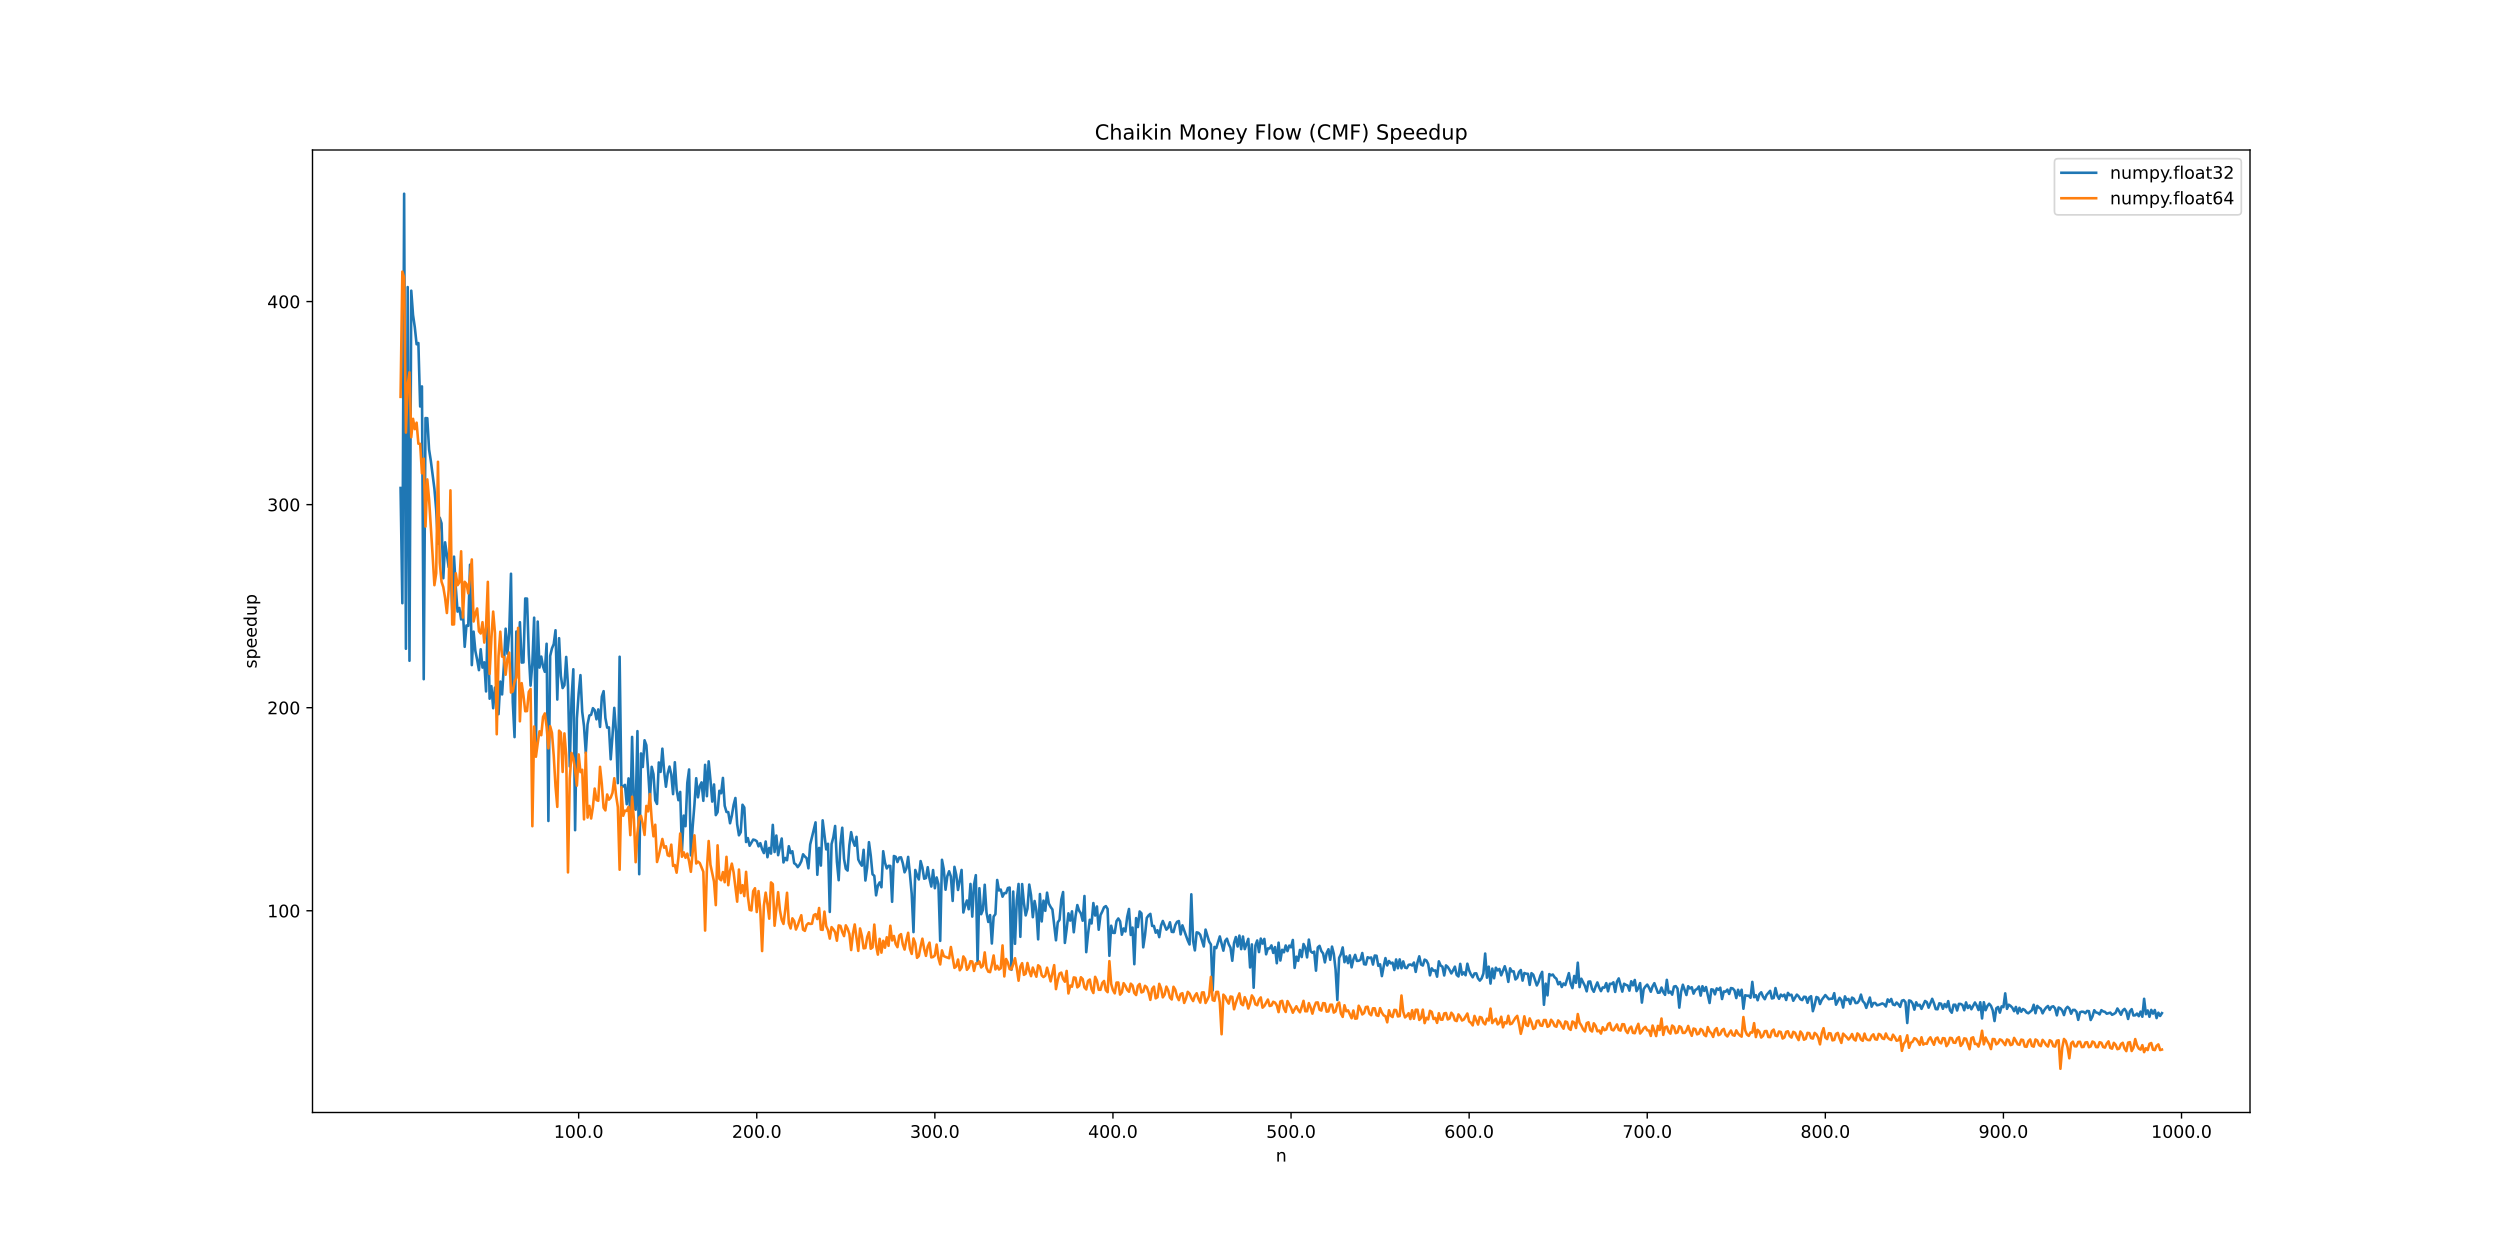<?xml version="1.0" encoding="utf-8" standalone="no"?>
<!DOCTYPE svg PUBLIC "-//W3C//DTD SVG 1.1//EN"
  "http://www.w3.org/Graphics/SVG/1.1/DTD/svg11.dtd">
<!-- Created with matplotlib (https://matplotlib.org/) -->
<svg height="720pt" version="1.1" viewBox="0 0 1440 720" width="1440pt" xmlns="http://www.w3.org/2000/svg" xmlns:xlink="http://www.w3.org/1999/xlink">
 <defs>
  <style type="text/css">
*{stroke-linecap:butt;stroke-linejoin:round;}
  </style>
 </defs>
 <g id="figure_1">
  <g id="patch_1">
   <path d="M 0 720 
L 1440 720 
L 1440 0 
L 0 0 
z
" style="fill:#ffffff;"/>
  </g>
  <g id="axes_1">
   <g id="patch_2">
    <path d="M 180 640.8 
L 1296 640.8 
L 1296 86.4 
L 180 86.4 
z
" style="fill:#ffffff;"/>
   </g>
   <g id="matplotlib.axis_1">
    <g id="xtick_1">
     <g id="line2d_1">
      <defs>
       <path d="M 0 0 
L 0 3.5 
" id="m9022f2d730" style="stroke:#000000;stroke-width:0.8;"/>
      </defs>
      <g>
       <use style="stroke:#000000;stroke-width:0.8;" x="333.31" xlink:href="#m9022f2d730" y="640.8"/>
      </g>
     </g>
     <g id="text_1">
      <!-- 100.0 -->
      <defs>
       <path d="M 12.406 8.297 
L 28.516 8.297 
L 28.516 63.922 
L 10.984 60.406 
L 10.984 69.391 
L 28.422 72.906 
L 38.281 72.906 
L 38.281 8.297 
L 54.391 8.297 
L 54.391 0 
L 12.406 0 
z
" id="DejaVuSans-49"/>
       <path d="M 31.781 66.406 
Q 24.172 66.406 20.328 58.906 
Q 16.5 51.422 16.5 36.375 
Q 16.5 21.391 20.328 13.891 
Q 24.172 6.391 31.781 6.391 
Q 39.453 6.391 43.281 13.891 
Q 47.125 21.391 47.125 36.375 
Q 47.125 51.422 43.281 58.906 
Q 39.453 66.406 31.781 66.406 
z
M 31.781 74.219 
Q 44.047 74.219 50.516 64.516 
Q 56.984 54.828 56.984 36.375 
Q 56.984 17.969 50.516 8.266 
Q 44.047 -1.422 31.781 -1.422 
Q 19.531 -1.422 13.062 8.266 
Q 6.594 17.969 6.594 36.375 
Q 6.594 54.828 13.062 64.516 
Q 19.531 74.219 31.781 74.219 
z
" id="DejaVuSans-48"/>
       <path d="M 10.688 12.406 
L 21 12.406 
L 21 0 
L 10.688 0 
z
" id="DejaVuSans-46"/>
      </defs>
      <g transform="translate(318.996 655.398)scale(0.1 -0.1)">
       <use xlink:href="#DejaVuSans-49"/>
       <use x="63.623" xlink:href="#DejaVuSans-48"/>
       <use x="127.246" xlink:href="#DejaVuSans-48"/>
       <use x="190.869" xlink:href="#DejaVuSans-46"/>
       <use x="222.656" xlink:href="#DejaVuSans-48"/>
      </g>
     </g>
    </g>
    <g id="xtick_2">
     <g id="line2d_2">
      <g>
       <use style="stroke:#000000;stroke-width:0.8;" x="435.893" xlink:href="#m9022f2d730" y="640.8"/>
      </g>
     </g>
     <g id="text_2">
      <!-- 200.0 -->
      <defs>
       <path d="M 19.188 8.297 
L 53.609 8.297 
L 53.609 0 
L 7.328 0 
L 7.328 8.297 
Q 12.938 14.109 22.625 23.891 
Q 32.328 33.688 34.812 36.531 
Q 39.547 41.844 41.422 45.531 
Q 43.312 49.219 43.312 52.781 
Q 43.312 58.594 39.234 62.25 
Q 35.156 65.922 28.609 65.922 
Q 23.969 65.922 18.812 64.312 
Q 13.672 62.703 7.812 59.422 
L 7.812 69.391 
Q 13.766 71.781 18.938 73 
Q 24.125 74.219 28.422 74.219 
Q 39.75 74.219 46.484 68.547 
Q 53.219 62.891 53.219 53.422 
Q 53.219 48.922 51.531 44.891 
Q 49.859 40.875 45.406 35.406 
Q 44.188 33.984 37.641 27.219 
Q 31.109 20.453 19.188 8.297 
z
" id="DejaVuSans-50"/>
      </defs>
      <g transform="translate(421.579 655.398)scale(0.1 -0.1)">
       <use xlink:href="#DejaVuSans-50"/>
       <use x="63.623" xlink:href="#DejaVuSans-48"/>
       <use x="127.246" xlink:href="#DejaVuSans-48"/>
       <use x="190.869" xlink:href="#DejaVuSans-46"/>
       <use x="222.656" xlink:href="#DejaVuSans-48"/>
      </g>
     </g>
    </g>
    <g id="xtick_3">
     <g id="line2d_3">
      <g>
       <use style="stroke:#000000;stroke-width:0.8;" x="538.476" xlink:href="#m9022f2d730" y="640.8"/>
      </g>
     </g>
     <g id="text_3">
      <!-- 300.0 -->
      <defs>
       <path d="M 40.578 39.312 
Q 47.656 37.797 51.625 33 
Q 55.609 28.219 55.609 21.188 
Q 55.609 10.406 48.188 4.484 
Q 40.766 -1.422 27.094 -1.422 
Q 22.516 -1.422 17.656 -0.516 
Q 12.797 0.391 7.625 2.203 
L 7.625 11.719 
Q 11.719 9.328 16.594 8.109 
Q 21.484 6.891 26.812 6.891 
Q 36.078 6.891 40.938 10.547 
Q 45.797 14.203 45.797 21.188 
Q 45.797 27.641 41.281 31.266 
Q 36.766 34.906 28.719 34.906 
L 20.219 34.906 
L 20.219 43.016 
L 29.109 43.016 
Q 36.375 43.016 40.234 45.922 
Q 44.094 48.828 44.094 54.297 
Q 44.094 59.906 40.109 62.906 
Q 36.141 65.922 28.719 65.922 
Q 24.656 65.922 20.016 65.031 
Q 15.375 64.156 9.812 62.312 
L 9.812 71.094 
Q 15.438 72.656 20.344 73.438 
Q 25.25 74.219 29.594 74.219 
Q 40.828 74.219 47.359 69.109 
Q 53.906 64.016 53.906 55.328 
Q 53.906 49.266 50.438 45.094 
Q 46.969 40.922 40.578 39.312 
z
" id="DejaVuSans-51"/>
      </defs>
      <g transform="translate(524.162 655.398)scale(0.1 -0.1)">
       <use xlink:href="#DejaVuSans-51"/>
       <use x="63.623" xlink:href="#DejaVuSans-48"/>
       <use x="127.246" xlink:href="#DejaVuSans-48"/>
       <use x="190.869" xlink:href="#DejaVuSans-46"/>
       <use x="222.656" xlink:href="#DejaVuSans-48"/>
      </g>
     </g>
    </g>
    <g id="xtick_4">
     <g id="line2d_4">
      <g>
       <use style="stroke:#000000;stroke-width:0.8;" x="641.059" xlink:href="#m9022f2d730" y="640.8"/>
      </g>
     </g>
     <g id="text_4">
      <!-- 400.0 -->
      <defs>
       <path d="M 37.797 64.312 
L 12.891 25.391 
L 37.797 25.391 
z
M 35.203 72.906 
L 47.609 72.906 
L 47.609 25.391 
L 58.016 25.391 
L 58.016 17.188 
L 47.609 17.188 
L 47.609 0 
L 37.797 0 
L 37.797 17.188 
L 4.891 17.188 
L 4.891 26.703 
z
" id="DejaVuSans-52"/>
      </defs>
      <g transform="translate(626.745 655.398)scale(0.1 -0.1)">
       <use xlink:href="#DejaVuSans-52"/>
       <use x="63.623" xlink:href="#DejaVuSans-48"/>
       <use x="127.246" xlink:href="#DejaVuSans-48"/>
       <use x="190.869" xlink:href="#DejaVuSans-46"/>
       <use x="222.656" xlink:href="#DejaVuSans-48"/>
      </g>
     </g>
    </g>
    <g id="xtick_5">
     <g id="line2d_5">
      <g>
       <use style="stroke:#000000;stroke-width:0.8;" x="743.642" xlink:href="#m9022f2d730" y="640.8"/>
      </g>
     </g>
     <g id="text_5">
      <!-- 500.0 -->
      <defs>
       <path d="M 10.797 72.906 
L 49.516 72.906 
L 49.516 64.594 
L 19.828 64.594 
L 19.828 46.734 
Q 21.969 47.469 24.109 47.828 
Q 26.266 48.188 28.422 48.188 
Q 40.625 48.188 47.75 41.5 
Q 54.891 34.812 54.891 23.391 
Q 54.891 11.625 47.562 5.094 
Q 40.234 -1.422 26.906 -1.422 
Q 22.312 -1.422 17.547 -0.641 
Q 12.797 0.141 7.719 1.703 
L 7.719 11.625 
Q 12.109 9.234 16.797 8.062 
Q 21.484 6.891 26.703 6.891 
Q 35.156 6.891 40.078 11.328 
Q 45.016 15.766 45.016 23.391 
Q 45.016 31 40.078 35.438 
Q 35.156 39.891 26.703 39.891 
Q 22.75 39.891 18.812 39.016 
Q 14.891 38.141 10.797 36.281 
z
" id="DejaVuSans-53"/>
      </defs>
      <g transform="translate(729.328 655.398)scale(0.1 -0.1)">
       <use xlink:href="#DejaVuSans-53"/>
       <use x="63.623" xlink:href="#DejaVuSans-48"/>
       <use x="127.246" xlink:href="#DejaVuSans-48"/>
       <use x="190.869" xlink:href="#DejaVuSans-46"/>
       <use x="222.656" xlink:href="#DejaVuSans-48"/>
      </g>
     </g>
    </g>
    <g id="xtick_6">
     <g id="line2d_6">
      <g>
       <use style="stroke:#000000;stroke-width:0.8;" x="846.225" xlink:href="#m9022f2d730" y="640.8"/>
      </g>
     </g>
     <g id="text_6">
      <!-- 600.0 -->
      <defs>
       <path d="M 33.016 40.375 
Q 26.375 40.375 22.484 35.828 
Q 18.609 31.297 18.609 23.391 
Q 18.609 15.531 22.484 10.953 
Q 26.375 6.391 33.016 6.391 
Q 39.656 6.391 43.531 10.953 
Q 47.406 15.531 47.406 23.391 
Q 47.406 31.297 43.531 35.828 
Q 39.656 40.375 33.016 40.375 
z
M 52.594 71.297 
L 52.594 62.312 
Q 48.875 64.062 45.094 64.984 
Q 41.312 65.922 37.594 65.922 
Q 27.828 65.922 22.672 59.328 
Q 17.531 52.734 16.797 39.406 
Q 19.672 43.656 24.016 45.922 
Q 28.375 48.188 33.594 48.188 
Q 44.578 48.188 50.953 41.516 
Q 57.328 34.859 57.328 23.391 
Q 57.328 12.156 50.688 5.359 
Q 44.047 -1.422 33.016 -1.422 
Q 20.359 -1.422 13.672 8.266 
Q 6.984 17.969 6.984 36.375 
Q 6.984 53.656 15.188 63.938 
Q 23.391 74.219 37.203 74.219 
Q 40.922 74.219 44.703 73.484 
Q 48.484 72.75 52.594 71.297 
z
" id="DejaVuSans-54"/>
      </defs>
      <g transform="translate(831.911 655.398)scale(0.1 -0.1)">
       <use xlink:href="#DejaVuSans-54"/>
       <use x="63.623" xlink:href="#DejaVuSans-48"/>
       <use x="127.246" xlink:href="#DejaVuSans-48"/>
       <use x="190.869" xlink:href="#DejaVuSans-46"/>
       <use x="222.656" xlink:href="#DejaVuSans-48"/>
      </g>
     </g>
    </g>
    <g id="xtick_7">
     <g id="line2d_7">
      <g>
       <use style="stroke:#000000;stroke-width:0.8;" x="948.808" xlink:href="#m9022f2d730" y="640.8"/>
      </g>
     </g>
     <g id="text_7">
      <!-- 700.0 -->
      <defs>
       <path d="M 8.203 72.906 
L 55.078 72.906 
L 55.078 68.703 
L 28.609 0 
L 18.312 0 
L 43.219 64.594 
L 8.203 64.594 
z
" id="DejaVuSans-55"/>
      </defs>
      <g transform="translate(934.494 655.398)scale(0.1 -0.1)">
       <use xlink:href="#DejaVuSans-55"/>
       <use x="63.623" xlink:href="#DejaVuSans-48"/>
       <use x="127.246" xlink:href="#DejaVuSans-48"/>
       <use x="190.869" xlink:href="#DejaVuSans-46"/>
       <use x="222.656" xlink:href="#DejaVuSans-48"/>
      </g>
     </g>
    </g>
    <g id="xtick_8">
     <g id="line2d_8">
      <g>
       <use style="stroke:#000000;stroke-width:0.8;" x="1051.391" xlink:href="#m9022f2d730" y="640.8"/>
      </g>
     </g>
     <g id="text_8">
      <!-- 800.0 -->
      <defs>
       <path d="M 31.781 34.625 
Q 24.75 34.625 20.719 30.859 
Q 16.703 27.094 16.703 20.516 
Q 16.703 13.922 20.719 10.156 
Q 24.75 6.391 31.781 6.391 
Q 38.812 6.391 42.859 10.172 
Q 46.922 13.969 46.922 20.516 
Q 46.922 27.094 42.891 30.859 
Q 38.875 34.625 31.781 34.625 
z
M 21.922 38.812 
Q 15.578 40.375 12.031 44.719 
Q 8.5 49.078 8.5 55.328 
Q 8.5 64.062 14.719 69.141 
Q 20.953 74.219 31.781 74.219 
Q 42.672 74.219 48.875 69.141 
Q 55.078 64.062 55.078 55.328 
Q 55.078 49.078 51.531 44.719 
Q 48 40.375 41.703 38.812 
Q 48.828 37.156 52.797 32.312 
Q 56.781 27.484 56.781 20.516 
Q 56.781 9.906 50.312 4.234 
Q 43.844 -1.422 31.781 -1.422 
Q 19.734 -1.422 13.25 4.234 
Q 6.781 9.906 6.781 20.516 
Q 6.781 27.484 10.781 32.312 
Q 14.797 37.156 21.922 38.812 
z
M 18.312 54.391 
Q 18.312 48.734 21.844 45.562 
Q 25.391 42.391 31.781 42.391 
Q 38.141 42.391 41.719 45.562 
Q 45.312 48.734 45.312 54.391 
Q 45.312 60.062 41.719 63.234 
Q 38.141 66.406 31.781 66.406 
Q 25.391 66.406 21.844 63.234 
Q 18.312 60.062 18.312 54.391 
z
" id="DejaVuSans-56"/>
      </defs>
      <g transform="translate(1037.077 655.398)scale(0.1 -0.1)">
       <use xlink:href="#DejaVuSans-56"/>
       <use x="63.623" xlink:href="#DejaVuSans-48"/>
       <use x="127.246" xlink:href="#DejaVuSans-48"/>
       <use x="190.869" xlink:href="#DejaVuSans-46"/>
       <use x="222.656" xlink:href="#DejaVuSans-48"/>
      </g>
     </g>
    </g>
    <g id="xtick_9">
     <g id="line2d_9">
      <g>
       <use style="stroke:#000000;stroke-width:0.8;" x="1153.974" xlink:href="#m9022f2d730" y="640.8"/>
      </g>
     </g>
     <g id="text_9">
      <!-- 900.0 -->
      <defs>
       <path d="M 10.984 1.516 
L 10.984 10.5 
Q 14.703 8.734 18.5 7.812 
Q 22.312 6.891 25.984 6.891 
Q 35.75 6.891 40.891 13.453 
Q 46.047 20.016 46.781 33.406 
Q 43.953 29.203 39.594 26.953 
Q 35.25 24.703 29.984 24.703 
Q 19.047 24.703 12.672 31.312 
Q 6.297 37.938 6.297 49.422 
Q 6.297 60.641 12.938 67.422 
Q 19.578 74.219 30.609 74.219 
Q 43.266 74.219 49.922 64.516 
Q 56.594 54.828 56.594 36.375 
Q 56.594 19.141 48.406 8.859 
Q 40.234 -1.422 26.422 -1.422 
Q 22.703 -1.422 18.891 -0.688 
Q 15.094 0.047 10.984 1.516 
z
M 30.609 32.422 
Q 37.25 32.422 41.125 36.953 
Q 45.016 41.5 45.016 49.422 
Q 45.016 57.281 41.125 61.844 
Q 37.25 66.406 30.609 66.406 
Q 23.969 66.406 20.094 61.844 
Q 16.219 57.281 16.219 49.422 
Q 16.219 41.5 20.094 36.953 
Q 23.969 32.422 30.609 32.422 
z
" id="DejaVuSans-57"/>
      </defs>
      <g transform="translate(1139.66 655.398)scale(0.1 -0.1)">
       <use xlink:href="#DejaVuSans-57"/>
       <use x="63.623" xlink:href="#DejaVuSans-48"/>
       <use x="127.246" xlink:href="#DejaVuSans-48"/>
       <use x="190.869" xlink:href="#DejaVuSans-46"/>
       <use x="222.656" xlink:href="#DejaVuSans-48"/>
      </g>
     </g>
    </g>
    <g id="xtick_10">
     <g id="line2d_10">
      <g>
       <use style="stroke:#000000;stroke-width:0.8;" x="1256.557" xlink:href="#m9022f2d730" y="640.8"/>
      </g>
     </g>
     <g id="text_10">
      <!-- 1000.0 -->
      <g transform="translate(1239.062 655.398)scale(0.1 -0.1)">
       <use xlink:href="#DejaVuSans-49"/>
       <use x="63.623" xlink:href="#DejaVuSans-48"/>
       <use x="127.246" xlink:href="#DejaVuSans-48"/>
       <use x="190.869" xlink:href="#DejaVuSans-48"/>
       <use x="254.492" xlink:href="#DejaVuSans-46"/>
       <use x="286.279" xlink:href="#DejaVuSans-48"/>
      </g>
     </g>
    </g>
    <g id="text_11">
     <!-- n -->
     <defs>
      <path d="M 54.891 33.016 
L 54.891 0 
L 45.906 0 
L 45.906 32.719 
Q 45.906 40.484 42.875 44.328 
Q 39.844 48.188 33.797 48.188 
Q 26.516 48.188 22.312 43.547 
Q 18.109 38.922 18.109 30.906 
L 18.109 0 
L 9.078 0 
L 9.078 54.688 
L 18.109 54.688 
L 18.109 46.188 
Q 21.344 51.125 25.703 53.562 
Q 30.078 56 35.797 56 
Q 45.219 56 50.047 50.172 
Q 54.891 44.344 54.891 33.016 
z
" id="DejaVuSans-110"/>
     </defs>
     <g transform="translate(734.831 669.077)scale(0.1 -0.1)">
      <use xlink:href="#DejaVuSans-110"/>
     </g>
    </g>
   </g>
   <g id="matplotlib.axis_2">
    <g id="ytick_1">
     <g id="line2d_11">
      <defs>
       <path d="M 0 0 
L -3.5 0 
" id="mdbcc1366e8" style="stroke:#000000;stroke-width:0.8;"/>
      </defs>
      <g>
       <use style="stroke:#000000;stroke-width:0.8;" x="180" xlink:href="#mdbcc1366e8" y="524.591"/>
      </g>
     </g>
     <g id="text_12">
      <!-- 100 -->
      <g transform="translate(153.912 528.39)scale(0.1 -0.1)">
       <use xlink:href="#DejaVuSans-49"/>
       <use x="63.623" xlink:href="#DejaVuSans-48"/>
       <use x="127.246" xlink:href="#DejaVuSans-48"/>
      </g>
     </g>
    </g>
    <g id="ytick_2">
     <g id="line2d_12">
      <g>
       <use style="stroke:#000000;stroke-width:0.8;" x="180" xlink:href="#mdbcc1366e8" y="407.625"/>
      </g>
     </g>
     <g id="text_13">
      <!-- 200 -->
      <g transform="translate(153.912 411.424)scale(0.1 -0.1)">
       <use xlink:href="#DejaVuSans-50"/>
       <use x="63.623" xlink:href="#DejaVuSans-48"/>
       <use x="127.246" xlink:href="#DejaVuSans-48"/>
      </g>
     </g>
    </g>
    <g id="ytick_3">
     <g id="line2d_13">
      <g>
       <use style="stroke:#000000;stroke-width:0.8;" x="180" xlink:href="#mdbcc1366e8" y="290.659"/>
      </g>
     </g>
     <g id="text_14">
      <!-- 300 -->
      <g transform="translate(153.912 294.458)scale(0.1 -0.1)">
       <use xlink:href="#DejaVuSans-51"/>
       <use x="63.623" xlink:href="#DejaVuSans-48"/>
       <use x="127.246" xlink:href="#DejaVuSans-48"/>
      </g>
     </g>
    </g>
    <g id="ytick_4">
     <g id="line2d_14">
      <g>
       <use style="stroke:#000000;stroke-width:0.8;" x="180" xlink:href="#mdbcc1366e8" y="173.693"/>
      </g>
     </g>
     <g id="text_15">
      <!-- 400 -->
      <g transform="translate(153.912 177.492)scale(0.1 -0.1)">
       <use xlink:href="#DejaVuSans-52"/>
       <use x="63.623" xlink:href="#DejaVuSans-48"/>
       <use x="127.246" xlink:href="#DejaVuSans-48"/>
      </g>
     </g>
    </g>
    <g id="text_16">
     <!-- speedup -->
     <defs>
      <path d="M 44.281 53.078 
L 44.281 44.578 
Q 40.484 46.531 36.375 47.5 
Q 32.281 48.484 27.875 48.484 
Q 21.188 48.484 17.844 46.438 
Q 14.5 44.391 14.5 40.281 
Q 14.5 37.156 16.891 35.375 
Q 19.281 33.594 26.516 31.984 
L 29.594 31.297 
Q 39.156 29.25 43.188 25.516 
Q 47.219 21.781 47.219 15.094 
Q 47.219 7.469 41.188 3.016 
Q 35.156 -1.422 24.609 -1.422 
Q 20.219 -1.422 15.453 -0.562 
Q 10.688 0.297 5.422 2 
L 5.422 11.281 
Q 10.406 8.688 15.234 7.391 
Q 20.062 6.109 24.812 6.109 
Q 31.156 6.109 34.562 8.281 
Q 37.984 10.453 37.984 14.406 
Q 37.984 18.062 35.516 20.016 
Q 33.062 21.969 24.703 23.781 
L 21.578 24.516 
Q 13.234 26.266 9.516 29.906 
Q 5.812 33.547 5.812 39.891 
Q 5.812 47.609 11.281 51.797 
Q 16.75 56 26.812 56 
Q 31.781 56 36.172 55.266 
Q 40.578 54.547 44.281 53.078 
z
" id="DejaVuSans-115"/>
      <path d="M 18.109 8.203 
L 18.109 -20.797 
L 9.078 -20.797 
L 9.078 54.688 
L 18.109 54.688 
L 18.109 46.391 
Q 20.953 51.266 25.266 53.625 
Q 29.594 56 35.594 56 
Q 45.562 56 51.781 48.094 
Q 58.016 40.188 58.016 27.297 
Q 58.016 14.406 51.781 6.484 
Q 45.562 -1.422 35.594 -1.422 
Q 29.594 -1.422 25.266 0.953 
Q 20.953 3.328 18.109 8.203 
z
M 48.688 27.297 
Q 48.688 37.203 44.609 42.844 
Q 40.531 48.484 33.406 48.484 
Q 26.266 48.484 22.188 42.844 
Q 18.109 37.203 18.109 27.297 
Q 18.109 17.391 22.188 11.75 
Q 26.266 6.109 33.406 6.109 
Q 40.531 6.109 44.609 11.75 
Q 48.688 17.391 48.688 27.297 
z
" id="DejaVuSans-112"/>
      <path d="M 56.203 29.594 
L 56.203 25.203 
L 14.891 25.203 
Q 15.484 15.922 20.484 11.062 
Q 25.484 6.203 34.422 6.203 
Q 39.594 6.203 44.453 7.469 
Q 49.312 8.734 54.109 11.281 
L 54.109 2.781 
Q 49.266 0.734 44.188 -0.344 
Q 39.109 -1.422 33.891 -1.422 
Q 20.797 -1.422 13.156 6.188 
Q 5.516 13.812 5.516 26.812 
Q 5.516 40.234 12.766 48.109 
Q 20.016 56 32.328 56 
Q 43.359 56 49.781 48.891 
Q 56.203 41.797 56.203 29.594 
z
M 47.219 32.234 
Q 47.125 39.594 43.094 43.984 
Q 39.062 48.391 32.422 48.391 
Q 24.906 48.391 20.391 44.141 
Q 15.875 39.891 15.188 32.172 
z
" id="DejaVuSans-101"/>
      <path d="M 45.406 46.391 
L 45.406 75.984 
L 54.391 75.984 
L 54.391 0 
L 45.406 0 
L 45.406 8.203 
Q 42.578 3.328 38.25 0.953 
Q 33.938 -1.422 27.875 -1.422 
Q 17.969 -1.422 11.734 6.484 
Q 5.516 14.406 5.516 27.297 
Q 5.516 40.188 11.734 48.094 
Q 17.969 56 27.875 56 
Q 33.938 56 38.25 53.625 
Q 42.578 51.266 45.406 46.391 
z
M 14.797 27.297 
Q 14.797 17.391 18.875 11.75 
Q 22.953 6.109 30.078 6.109 
Q 37.203 6.109 41.297 11.75 
Q 45.406 17.391 45.406 27.297 
Q 45.406 37.203 41.297 42.844 
Q 37.203 48.484 30.078 48.484 
Q 22.953 48.484 18.875 42.844 
Q 14.797 37.203 14.797 27.297 
z
" id="DejaVuSans-100"/>
      <path d="M 8.5 21.578 
L 8.5 54.688 
L 17.484 54.688 
L 17.484 21.922 
Q 17.484 14.156 20.5 10.266 
Q 23.531 6.391 29.594 6.391 
Q 36.859 6.391 41.078 11.031 
Q 45.312 15.672 45.312 23.688 
L 45.312 54.688 
L 54.297 54.688 
L 54.297 0 
L 45.312 0 
L 45.312 8.406 
Q 42.047 3.422 37.719 1 
Q 33.406 -1.422 27.688 -1.422 
Q 18.266 -1.422 13.375 4.438 
Q 8.5 10.297 8.5 21.578 
z
M 31.109 56 
z
" id="DejaVuSans-117"/>
     </defs>
     <g transform="translate(147.833 385.049)rotate(-90)scale(0.1 -0.1)">
      <use xlink:href="#DejaVuSans-115"/>
      <use x="52.1" xlink:href="#DejaVuSans-112"/>
      <use x="115.576" xlink:href="#DejaVuSans-101"/>
      <use x="177.1" xlink:href="#DejaVuSans-101"/>
      <use x="238.623" xlink:href="#DejaVuSans-100"/>
      <use x="302.1" xlink:href="#DejaVuSans-117"/>
      <use x="365.479" xlink:href="#DejaVuSans-112"/>
     </g>
    </g>
   </g>
   <g id="line2d_15">
    <path clip-path="url(#p82e718255a)" d="M 230.727 281.059 
L 231.753 347.44 
L 232.779 111.6 
L 233.805 373.69 
L 234.831 165.354 
L 235.856 380.591 
L 236.882 167.441 
L 237.908 181.473 
L 238.934 188.529 
L 239.96 198.298 
L 240.986 197.608 
L 242.011 234.136 
L 243.037 222.58 
L 244.063 391.215 
L 245.089 240.812 
L 246.115 240.894 
L 247.141 258.877 
L 248.166 265.486 
L 250.218 281.52 
L 251.244 293.577 
L 252.27 313.22 
L 253.296 298.234 
L 254.321 301.456 
L 255.347 333.04 
L 256.373 312.391 
L 258.425 326.622 
L 259.451 322.386 
L 260.476 351.283 
L 261.502 320.634 
L 262.528 338.288 
L 263.554 352.263 
L 264.58 350.203 
L 265.605 356.769 
L 266.631 351.595 
L 267.657 372.561 
L 268.683 360.268 
L 269.709 360.458 
L 270.735 325.291 
L 271.76 383.098 
L 272.786 363.838 
L 273.812 374.976 
L 274.838 379.998 
L 275.864 386.005 
L 276.89 373.987 
L 277.915 384.527 
L 278.941 381.509 
L 279.967 398.26 
L 280.993 352.521 
L 282.019 402.451 
L 283.045 395.221 
L 284.07 407.931 
L 285.096 396.066 
L 286.122 401.031 
L 287.148 411.361 
L 288.174 392.589 
L 289.2 399.983 
L 290.225 383.5 
L 291.251 362.134 
L 292.277 376.606 
L 293.303 364.534 
L 294.329 330.485 
L 295.355 404.288 
L 296.38 424.569 
L 297.406 363.774 
L 298.432 381.269 
L 299.458 358.401 
L 300.484 381.629 
L 301.51 381.535 
L 302.535 344.736 
L 303.561 344.79 
L 304.587 376.722 
L 305.613 394.907 
L 306.639 381.896 
L 307.664 355.789 
L 308.69 429.383 
L 309.716 358.037 
L 310.742 384.523 
L 311.768 378.197 
L 312.794 383.948 
L 313.819 386.953 
L 314.845 370.812 
L 315.871 472.866 
L 316.897 377.836 
L 317.923 373.494 
L 318.949 371 
L 319.974 363.034 
L 321 402.942 
L 322.026 367.601 
L 323.052 389.326 
L 324.078 396.305 
L 325.104 394.689 
L 326.129 378.402 
L 327.155 394.839 
L 328.181 441.473 
L 329.207 402.827 
L 330.233 385.501 
L 331.259 478.172 
L 332.284 413.791 
L 333.31 399.343 
L 334.336 388.885 
L 335.362 409.995 
L 336.388 418.301 
L 337.414 433.708 
L 338.439 417.199 
L 339.465 412.151 
L 340.491 411.732 
L 341.517 407.913 
L 342.543 409.073 
L 343.569 414.327 
L 344.594 408.631 
L 345.62 418.7 
L 346.646 401.284 
L 347.672 398.122 
L 348.698 413.521 
L 349.724 419.107 
L 350.749 418.97 
L 351.775 437.349 
L 352.801 423.716 
L 353.827 407.736 
L 354.853 421.885 
L 355.878 451.077 
L 356.904 378.287 
L 357.93 453.603 
L 358.956 452.935 
L 359.982 452.105 
L 361.008 463.22 
L 362.033 448.365 
L 363.059 471.128 
L 364.085 424.473 
L 365.111 465.294 
L 366.137 466.384 
L 367.163 421.144 
L 368.188 503.527 
L 369.214 433.986 
L 370.24 441.783 
L 371.266 426.396 
L 372.292 429.225 
L 373.318 443.932 
L 374.343 460.601 
L 375.369 441.703 
L 376.395 445.918 
L 377.421 460.95 
L 378.447 463.063 
L 379.473 439.174 
L 380.498 444.606 
L 381.524 431.233 
L 382.55 444.27 
L 383.576 453.145 
L 384.602 445.547 
L 385.628 441.541 
L 386.653 446.127 
L 387.679 457.412 
L 388.705 439.057 
L 389.731 454.718 
L 390.757 460.893 
L 391.783 456.154 
L 392.808 490.117 
L 393.834 469.801 
L 394.86 475.883 
L 395.886 450.936 
L 396.912 443.217 
L 397.937 492.701 
L 398.963 476.351 
L 399.989 463.587 
L 401.015 448.264 
L 402.041 459.241 
L 403.067 452.78 
L 404.092 450.658 
L 405.118 461.268 
L 406.144 440.546 
L 407.17 458.604 
L 408.196 438.553 
L 409.222 449.301 
L 410.247 461.714 
L 411.273 451.856 
L 412.299 469.493 
L 413.325 467.779 
L 414.351 455.506 
L 415.377 456.917 
L 416.402 448.087 
L 417.428 464.13 
L 418.454 467.692 
L 419.48 467.779 
L 420.506 474.191 
L 421.532 469.796 
L 422.557 463.64 
L 423.583 459.647 
L 424.609 474.793 
L 425.635 481.129 
L 426.661 479.322 
L 427.687 463.546 
L 428.712 465.127 
L 429.738 485.005 
L 430.764 482.748 
L 431.79 487.149 
L 433.842 483.596 
L 434.867 483.877 
L 435.893 484.552 
L 436.919 487.488 
L 437.945 485.671 
L 438.971 489.153 
L 439.997 491.363 
L 441.022 484.713 
L 442.048 493.756 
L 443.074 488.423 
L 444.1 491.662 
L 445.126 475.14 
L 446.151 490.764 
L 447.177 481.276 
L 448.203 492.579 
L 450.255 482.986 
L 451.281 496.77 
L 452.306 494.198 
L 453.332 495.488 
L 454.358 487.428 
L 455.384 491.359 
L 456.41 490.336 
L 457.436 497.193 
L 458.461 497.941 
L 459.487 499.458 
L 460.513 498.157 
L 461.539 496.129 
L 462.565 492.084 
L 463.591 493.342 
L 464.616 494.292 
L 465.642 500.137 
L 466.668 486.433 
L 469.746 473.689 
L 470.771 503.863 
L 471.797 488.406 
L 472.823 498.562 
L 473.849 472.515 
L 475.901 489.252 
L 476.926 486.03 
L 477.952 525.26 
L 478.978 486.193 
L 480.004 482.262 
L 481.03 475.765 
L 482.056 496.328 
L 483.081 507.002 
L 484.107 485.712 
L 485.133 476.779 
L 486.159 494.746 
L 487.185 500.42 
L 488.21 501.446 
L 489.236 486.871 
L 490.262 479.316 
L 491.288 484.424 
L 492.314 487.144 
L 493.34 482.031 
L 494.365 495.05 
L 495.391 497.129 
L 496.417 498.627 
L 497.443 489.502 
L 498.469 507.172 
L 499.495 499.554 
L 500.52 485.095 
L 501.546 492.799 
L 502.572 503.587 
L 503.598 504.469 
L 504.624 515.703 
L 505.65 510.075 
L 506.675 508.276 
L 507.701 511.053 
L 508.727 490.313 
L 509.753 496.887 
L 510.779 500.214 
L 511.805 498.699 
L 512.83 498.783 
L 513.856 519.429 
L 514.882 493.065 
L 515.908 493.519 
L 516.934 496.533 
L 517.96 493.969 
L 518.985 493.816 
L 520.011 497.21 
L 521.037 502.442 
L 522.063 500.182 
L 523.089 493.579 
L 524.115 503.556 
L 525.14 514.882 
L 526.166 536.889 
L 527.192 501.107 
L 528.218 504.182 
L 529.244 506.554 
L 530.27 495.985 
L 531.295 499.717 
L 532.321 506.137 
L 533.347 505.763 
L 534.373 499.52 
L 535.399 506.079 
L 536.424 510.644 
L 537.45 501.152 
L 538.476 511.616 
L 539.502 505.409 
L 540.528 509.325 
L 541.554 541.924 
L 542.579 495.241 
L 543.605 500.629 
L 544.631 512.475 
L 545.657 504.702 
L 546.683 501.847 
L 547.709 504.848 
L 548.734 518.931 
L 549.76 499.304 
L 550.786 503.925 
L 551.812 512.624 
L 553.864 501.093 
L 554.889 525.591 
L 555.915 521.481 
L 556.941 518.686 
L 557.967 523.721 
L 558.993 509.155 
L 560.019 527.947 
L 561.044 509.619 
L 562.07 504.109 
L 563.096 554.985 
L 564.122 511.619 
L 565.148 526.581 
L 566.174 524.039 
L 567.199 509.63 
L 568.225 525.646 
L 569.251 531.039 
L 570.277 527.099 
L 571.303 543.453 
L 572.329 527.925 
L 573.354 526.559 
L 574.38 506.872 
L 575.406 512.914 
L 576.432 512.388 
L 577.458 516.484 
L 578.484 514.411 
L 579.509 514.433 
L 580.535 511.505 
L 581.561 511.233 
L 582.587 558.585 
L 583.613 513.538 
L 584.638 543.631 
L 585.664 518.696 
L 586.69 509.167 
L 587.716 539.605 
L 588.742 509.243 
L 589.768 520.112 
L 590.793 527.27 
L 591.819 523.384 
L 592.845 509.52 
L 593.871 515.637 
L 594.897 528.302 
L 595.923 518.977 
L 596.948 524.387 
L 597.974 541.064 
L 599 514.966 
L 600.026 530.745 
L 601.052 518.757 
L 602.078 524.619 
L 603.103 514.17 
L 604.129 520.46 
L 605.155 522.413 
L 606.181 523.841 
L 608.233 541.602 
L 609.258 531.271 
L 610.284 529.841 
L 611.31 518.137 
L 612.336 513.815 
L 613.362 543.112 
L 614.388 535.248 
L 615.413 526.077 
L 616.439 530.267 
L 617.465 524.935 
L 618.491 536.98 
L 619.517 527.652 
L 620.543 521.328 
L 621.568 524.548 
L 622.594 526.141 
L 623.62 530.333 
L 624.646 516.106 
L 625.672 548.434 
L 626.697 538.049 
L 627.723 529.799 
L 628.749 531.902 
L 629.775 520.174 
L 630.801 527.337 
L 631.827 522.129 
L 632.852 535.528 
L 633.878 527.118 
L 634.904 525.03 
L 635.93 522.592 
L 636.956 521.921 
L 637.982 523.564 
L 639.007 550.535 
L 640.033 533.216 
L 641.059 537.302 
L 642.085 537.378 
L 643.111 530.578 
L 644.137 529.042 
L 645.162 530.691 
L 646.188 538.392 
L 647.214 534.808 
L 648.24 536.52 
L 649.266 528.146 
L 650.292 523.571 
L 651.317 538.516 
L 652.343 534.299 
L 653.369 555.372 
L 654.395 528.829 
L 655.421 533.981 
L 656.447 525.004 
L 657.472 526.08 
L 658.498 545.665 
L 659.524 538.657 
L 660.55 528.706 
L 661.576 527.257 
L 662.602 526.388 
L 663.627 533.336 
L 664.653 533.346 
L 665.679 537.237 
L 666.705 535.825 
L 667.731 539.786 
L 668.757 533.136 
L 669.782 530.482 
L 671.834 535.483 
L 672.86 534.365 
L 673.886 531.24 
L 674.911 536.739 
L 675.937 536.86 
L 676.963 532.871 
L 677.989 530.975 
L 679.015 530.519 
L 680.041 538.208 
L 681.066 532.999 
L 683.118 538.863 
L 684.144 541.699 
L 685.17 544.005 
L 686.196 515.128 
L 687.221 541.962 
L 688.247 547.423 
L 689.273 537.027 
L 690.299 537.291 
L 691.325 538.426 
L 693.376 545.17 
L 694.402 535.451 
L 696.454 542.371 
L 697.48 544.024 
L 698.506 570.472 
L 699.531 545.435 
L 700.557 546.112 
L 702.609 539.396 
L 704.661 547.582 
L 705.686 541.993 
L 706.712 540.703 
L 707.738 543.883 
L 708.764 545.874 
L 709.79 553.397 
L 710.816 543.133 
L 711.841 539.74 
L 712.867 545.174 
L 713.893 538.907 
L 714.919 546.708 
L 715.945 539.434 
L 716.97 546.7 
L 719.022 540.787 
L 720.048 557.24 
L 721.074 543.973 
L 722.1 568.925 
L 723.125 544.594 
L 724.151 541.714 
L 725.177 548.399 
L 726.203 540.628 
L 727.229 543.517 
L 728.255 540.821 
L 729.28 549.673 
L 730.306 546.291 
L 731.332 546.314 
L 732.358 544.552 
L 733.384 548.875 
L 734.41 545.53 
L 735.435 554.824 
L 736.461 542.986 
L 737.487 553.247 
L 738.513 547.086 
L 739.539 548.505 
L 740.565 544.6 
L 741.59 547.825 
L 742.616 544.678 
L 743.642 545.642 
L 744.668 541.434 
L 745.694 557.506 
L 746.72 551.059 
L 747.745 553.434 
L 748.771 547.178 
L 749.797 551.244 
L 750.823 543.767 
L 751.849 545.837 
L 752.875 551.454 
L 753.9 541.213 
L 754.926 547.969 
L 755.952 548.796 
L 756.978 548.135 
L 758.004 559.1 
L 759.03 545.721 
L 760.055 544.819 
L 761.081 547.807 
L 762.107 549.193 
L 763.133 554.327 
L 764.159 548.971 
L 765.184 546.782 
L 766.21 552.836 
L 767.236 545.251 
L 768.262 549.352 
L 769.288 558.451 
L 770.314 576.003 
L 771.339 551.737 
L 772.365 549.607 
L 773.391 545.717 
L 774.417 554.218 
L 775.443 550.91 
L 776.469 554.753 
L 777.494 550.304 
L 778.52 557.18 
L 779.546 552.571 
L 780.572 550.008 
L 781.598 553.49 
L 782.624 553.4 
L 783.649 552.82 
L 784.675 548.95 
L 785.701 555.361 
L 786.727 555.571 
L 787.753 551.366 
L 788.779 551.817 
L 789.804 551.51 
L 790.83 555.58 
L 791.856 550.391 
L 792.882 550.527 
L 793.908 556.316 
L 794.934 555.455 
L 795.959 562.229 
L 796.985 556.72 
L 798.011 551.87 
L 799.037 556.09 
L 800.063 553.546 
L 801.089 554.921 
L 802.114 554.481 
L 803.14 558.722 
L 804.166 552.651 
L 805.192 557.717 
L 806.218 552.603 
L 807.243 557.738 
L 808.269 553.766 
L 809.295 557.329 
L 810.321 557.643 
L 811.347 555.757 
L 812.373 555.532 
L 813.398 556.12 
L 814.424 554.442 
L 815.45 559.807 
L 816.476 554.378 
L 817.502 550.841 
L 818.528 555.569 
L 819.553 556.13 
L 820.579 552.739 
L 821.605 553.263 
L 822.631 555.262 
L 823.657 561.798 
L 824.683 557.774 
L 825.708 559.108 
L 826.734 558.956 
L 827.76 562.56 
L 828.786 553.738 
L 829.812 556.16 
L 830.838 556.802 
L 831.863 561.862 
L 832.889 556.084 
L 833.915 556.976 
L 834.941 558.63 
L 835.967 560.693 
L 836.993 558.904 
L 838.018 556.798 
L 839.044 561.542 
L 840.07 562.435 
L 841.096 555.19 
L 842.122 561.372 
L 843.148 560.075 
L 844.173 561.741 
L 845.199 555.1 
L 846.225 558.975 
L 847.251 561.372 
L 848.277 562.912 
L 849.303 560.706 
L 850.328 560.628 
L 851.354 563.552 
L 852.38 564.839 
L 853.406 563.552 
L 854.432 560.752 
L 855.457 549.256 
L 856.483 563.144 
L 857.509 556.809 
L 858.535 566.537 
L 859.561 557.92 
L 860.587 563.479 
L 861.612 557.416 
L 862.638 558.96 
L 863.664 558.127 
L 864.69 561.77 
L 866.742 556.563 
L 867.767 559.994 
L 868.793 565.562 
L 869.819 557.782 
L 870.845 559.541 
L 871.871 559.485 
L 872.897 564.162 
L 873.922 563.233 
L 874.948 559.921 
L 875.974 558.749 
L 877 564.833 
L 878.026 560.46 
L 879.052 560.844 
L 880.077 560.925 
L 881.103 567.288 
L 882.129 560.554 
L 883.155 561.417 
L 885.207 567.613 
L 886.232 565.452 
L 887.258 561.93 
L 888.284 559.81 
L 889.31 578.743 
L 890.336 566.588 
L 891.362 573.33 
L 892.387 561.086 
L 893.413 561.793 
L 894.439 561.34 
L 895.465 562.913 
L 896.491 563.761 
L 897.516 566.937 
L 898.542 565.636 
L 899.568 568.488 
L 900.594 566.478 
L 901.62 567.402 
L 903.671 560.534 
L 904.697 566.591 
L 905.723 569.144 
L 906.749 562.168 
L 907.775 566.108 
L 908.801 554.504 
L 909.826 568.572 
L 910.852 563.75 
L 912.904 567.89 
L 913.93 571 
L 914.956 565.448 
L 915.981 565.326 
L 917.007 569.508 
L 918.033 571.269 
L 919.059 568.302 
L 920.085 565.883 
L 921.111 568.758 
L 922.136 570.884 
L 923.162 568.76 
L 924.188 568.865 
L 925.214 566.289 
L 926.24 570.994 
L 927.266 566.656 
L 928.291 566.766 
L 929.317 565.829 
L 930.343 571.359 
L 931.369 565.44 
L 932.395 563.575 
L 934.446 571.169 
L 935.472 566.639 
L 936.498 567.267 
L 937.524 567.668 
L 938.55 570.608 
L 939.576 565.228 
L 940.601 567.554 
L 941.627 564.471 
L 942.653 570.87 
L 943.679 569.072 
L 944.705 566.282 
L 945.73 577.488 
L 946.756 569.74 
L 947.782 568.21 
L 948.808 567.143 
L 949.834 568.877 
L 950.86 571.247 
L 951.885 568.137 
L 952.911 566.315 
L 954.963 571.844 
L 955.989 571.723 
L 957.015 568.839 
L 958.04 571.525 
L 959.066 573.02 
L 960.092 564.396 
L 961.118 571.905 
L 962.144 571.163 
L 963.17 572.914 
L 964.195 568.28 
L 965.221 568.006 
L 966.247 569.436 
L 967.273 580.385 
L 968.299 571.351 
L 969.325 567.216 
L 971.376 573.129 
L 972.402 568.068 
L 973.428 569.337 
L 974.454 568.65 
L 975.48 572.34 
L 976.505 570.215 
L 977.531 569.651 
L 978.557 568.223 
L 979.583 573.479 
L 980.609 568.067 
L 981.635 570.769 
L 982.66 568.549 
L 984.712 577.721 
L 985.738 569.845 
L 986.764 570.079 
L 987.79 572.738 
L 988.815 569.317 
L 989.841 570.121 
L 990.867 568.921 
L 991.893 575.44 
L 992.919 571.067 
L 993.944 571.219 
L 994.97 570.03 
L 995.996 572.514 
L 997.022 569.125 
L 998.048 569.338 
L 999.074 570.512 
L 1000.099 574.889 
L 1001.125 570.119 
L 1002.151 573.436 
L 1003.177 570.082 
L 1004.203 581.033 
L 1005.229 573.279 
L 1006.254 573.51 
L 1007.28 573.525 
L 1008.306 574.705 
L 1009.332 565.576 
L 1010.358 574.396 
L 1011.384 573.214 
L 1012.409 576.137 
L 1013.435 572.621 
L 1014.461 571.568 
L 1015.487 574.053 
L 1016.513 575.53 
L 1017.539 573.118 
L 1019.59 570.73 
L 1020.616 575.123 
L 1021.642 574.823 
L 1022.668 569.13 
L 1023.694 573.405 
L 1024.719 575.308 
L 1025.745 572.893 
L 1026.771 573.845 
L 1027.797 572.933 
L 1028.823 575.993 
L 1029.849 571.912 
L 1030.874 573.251 
L 1031.9 572.982 
L 1032.926 576.437 
L 1034.978 572.907 
L 1036.003 573.854 
L 1037.029 575.554 
L 1038.055 576.052 
L 1039.081 574.124 
L 1040.107 574.26 
L 1041.133 577.61 
L 1042.158 574.531 
L 1043.184 573.817 
L 1044.21 582.437 
L 1045.236 578.9 
L 1046.262 574.276 
L 1047.288 574.736 
L 1048.313 578.318 
L 1049.339 575.926 
L 1051.391 573.161 
L 1053.443 575.548 
L 1054.468 575.24 
L 1055.494 575.239 
L 1056.52 572.07 
L 1057.546 578.694 
L 1059.598 574.74 
L 1060.623 576.049 
L 1061.649 580.333 
L 1062.675 573.921 
L 1063.701 576.028 
L 1064.727 575.392 
L 1065.753 578.279 
L 1066.778 574.627 
L 1067.804 575.265 
L 1068.83 577.766 
L 1069.856 577.661 
L 1070.882 576.322 
L 1071.908 572.91 
L 1072.933 576.614 
L 1073.959 577.743 
L 1074.985 580.539 
L 1077.037 574.602 
L 1078.063 579.83 
L 1079.088 577.787 
L 1080.114 577.687 
L 1081.14 579.014 
L 1082.166 578.829 
L 1084.217 577.967 
L 1085.243 578.472 
L 1086.269 579.737 
L 1087.295 575.67 
L 1088.321 577.036 
L 1089.347 575.415 
L 1090.372 578.585 
L 1091.398 578.957 
L 1092.424 577.453 
L 1093.45 578.462 
L 1094.476 579.949 
L 1095.502 576.416 
L 1096.527 576.058 
L 1097.553 577.286 
L 1098.579 589.245 
L 1099.605 576.251 
L 1100.631 576.542 
L 1101.657 578.034 
L 1102.682 581.562 
L 1103.708 577.326 
L 1104.734 579.222 
L 1105.76 578.76 
L 1106.786 581.093 
L 1108.837 576.569 
L 1109.863 577.253 
L 1110.889 580.411 
L 1112.941 575.327 
L 1113.967 577.929 
L 1114.992 581.242 
L 1116.018 581.34 
L 1117.044 577.913 
L 1118.07 578.138 
L 1119.096 581.052 
L 1120.122 578.355 
L 1121.147 580.133 
L 1122.173 576.648 
L 1123.199 581.929 
L 1124.225 583.316 
L 1125.251 578.729 
L 1126.276 578.729 
L 1127.302 582.04 
L 1128.328 578.233 
L 1129.354 578.271 
L 1130.38 578.892 
L 1131.406 581.894 
L 1132.431 577.384 
L 1133.457 580.609 
L 1134.483 579.147 
L 1135.509 581.315 
L 1137.561 577.449 
L 1138.586 579.218 
L 1139.612 581.76 
L 1140.638 577.315 
L 1141.664 586.616 
L 1142.69 577.285 
L 1143.716 581.866 
L 1144.741 579.462 
L 1145.767 578.146 
L 1146.793 579.37 
L 1147.819 581.989 
L 1148.845 588.114 
L 1149.871 580.782 
L 1150.896 580.042 
L 1151.922 583.273 
L 1152.948 579.676 
L 1153.974 580.103 
L 1155 572.183 
L 1156.026 581.104 
L 1157.051 578.719 
L 1158.077 579.388 
L 1159.103 580.458 
L 1160.129 582.441 
L 1161.155 580.002 
L 1162.181 583.723 
L 1163.206 580.497 
L 1164.232 582.747 
L 1165.258 581.188 
L 1166.284 581.802 
L 1167.31 583.185 
L 1168.336 583.651 
L 1170.387 581.897 
L 1171.413 578.75 
L 1172.439 583.615 
L 1173.465 579.403 
L 1174.49 580.373 
L 1175.516 581.041 
L 1176.542 583.67 
L 1177.568 581.718 
L 1178.594 580.316 
L 1179.62 579.459 
L 1180.645 581.69 
L 1181.671 579.953 
L 1182.697 579.618 
L 1183.723 580.874 
L 1184.749 584.841 
L 1185.775 580.315 
L 1186.8 580.826 
L 1187.826 582.039 
L 1188.852 584.679 
L 1189.878 581.048 
L 1190.904 579.938 
L 1191.93 580.884 
L 1192.955 583.903 
L 1193.981 581.737 
L 1195.007 581.688 
L 1196.033 582.803 
L 1197.059 587.435 
L 1198.085 583.091 
L 1199.11 582.707 
L 1200.136 582.837 
L 1201.162 583.639 
L 1202.188 582.288 
L 1203.214 582.435 
L 1204.24 587.513 
L 1205.265 585.465 
L 1206.291 581.894 
L 1207.317 583.194 
L 1208.343 583.42 
L 1209.369 584.287 
L 1210.395 581.856 
L 1211.42 582.568 
L 1212.446 582.831 
L 1213.472 583.89 
L 1215.524 583.283 
L 1216.549 584.514 
L 1217.575 584.053 
L 1218.601 583.332 
L 1219.627 580.914 
L 1220.653 582.482 
L 1221.679 584.491 
L 1222.704 582.054 
L 1223.73 581.133 
L 1224.756 582.677 
L 1225.782 586.924 
L 1226.808 582.555 
L 1227.834 581.275 
L 1228.859 584.903 
L 1229.885 584.82 
L 1230.911 583.816 
L 1231.937 585.302 
L 1232.963 582.713 
L 1233.989 585.626 
L 1235.014 575.318 
L 1236.04 584.146 
L 1237.066 582.025 
L 1238.092 585.669 
L 1239.118 581.701 
L 1240.144 583.838 
L 1241.169 581.778 
L 1242.195 586.416 
L 1243.221 583.321 
L 1244.247 585.169 
L 1245.273 583.563 
L 1245.273 583.563 
" style="fill:none;stroke:#1f77b4;stroke-linecap:square;stroke-width:1.5;"/>
   </g>
   <g id="line2d_16">
    <path clip-path="url(#p82e718255a)" d="M 230.727 228.592 
L 231.753 156.473 
L 232.779 159.827 
L 233.805 249.152 
L 234.831 221.664 
L 235.856 214.489 
L 236.882 251.859 
L 237.908 241.248 
L 238.934 247.185 
L 239.96 243.469 
L 240.986 255.552 
L 242.011 255.663 
L 243.037 272.64 
L 244.063 264.169 
L 245.089 303.3 
L 246.115 276.131 
L 247.141 287.486 
L 249.192 320.062 
L 250.218 337.054 
L 251.244 330.149 
L 252.27 266.004 
L 253.296 324.069 
L 254.321 335.066 
L 255.347 338.177 
L 256.373 344.407 
L 257.399 353.088 
L 258.425 339.895 
L 259.451 282.456 
L 260.476 359.724 
L 261.502 359.649 
L 262.528 330.242 
L 263.554 337.06 
L 264.58 335.502 
L 265.605 317.567 
L 266.631 355.707 
L 267.657 335.124 
L 268.683 336.254 
L 269.709 341.766 
L 271.76 322.254 
L 272.786 357.973 
L 273.812 353.453 
L 274.838 350.475 
L 275.864 363.63 
L 276.89 364.885 
L 277.915 358.385 
L 278.941 370.104 
L 279.967 360.907 
L 280.993 335.156 
L 282.019 388.153 
L 283.045 367.613 
L 284.07 352.293 
L 285.096 364.616 
L 286.122 422.914 
L 287.148 377.946 
L 288.174 363.86 
L 289.2 378.189 
L 290.225 378.385 
L 291.251 388.631 
L 292.277 379.442 
L 293.303 375.897 
L 294.329 398.885 
L 295.355 398.272 
L 296.38 392.597 
L 297.406 390.395 
L 298.432 361.655 
L 299.458 415.46 
L 300.484 393.507 
L 301.51 400.653 
L 302.535 409.66 
L 303.561 409.573 
L 304.587 398.533 
L 305.613 396.866 
L 306.639 475.888 
L 307.664 418.469 
L 308.69 435.873 
L 309.716 428.121 
L 310.742 421.231 
L 311.768 423.469 
L 312.794 412.967 
L 313.819 410.933 
L 314.845 418.606 
L 315.871 431.047 
L 316.897 418.303 
L 317.923 422.14 
L 318.949 435.246 
L 319.974 452.872 
L 321 464.748 
L 322.026 420.857 
L 323.052 421.933 
L 324.078 444.632 
L 325.104 422.444 
L 326.129 435.026 
L 327.155 502.493 
L 328.181 448.443 
L 329.207 433.691 
L 330.233 436.716 
L 331.259 443.406 
L 332.284 452.513 
L 333.31 434.568 
L 334.336 444.745 
L 335.362 443.398 
L 336.388 471.946 
L 337.414 433.577 
L 338.439 470.916 
L 339.465 464.208 
L 340.491 471.45 
L 341.517 464.844 
L 342.543 454.224 
L 343.569 460.825 
L 344.594 461.257 
L 345.62 441.696 
L 346.646 451.568 
L 347.672 465.225 
L 348.698 466.781 
L 349.724 457.628 
L 350.749 460.598 
L 351.775 459.415 
L 352.801 456.657 
L 353.827 448.282 
L 354.853 458.11 
L 355.878 464.852 
L 356.904 500.95 
L 357.93 453.48 
L 358.956 469.869 
L 359.982 466.925 
L 361.008 467.06 
L 362.033 464.787 
L 363.059 481.034 
L 364.085 458.928 
L 365.111 471.741 
L 366.137 496.618 
L 367.163 479.912 
L 368.188 470.9 
L 369.214 469.937 
L 370.24 474.632 
L 371.266 480.907 
L 372.292 464.213 
L 373.318 467.336 
L 374.343 457.392 
L 375.369 472.045 
L 376.395 481.699 
L 377.421 475.055 
L 378.447 496.511 
L 379.473 492.776 
L 381.524 483.245 
L 382.55 488.268 
L 383.576 487.439 
L 384.602 492.628 
L 385.628 493.12 
L 386.653 486.523 
L 387.679 498.781 
L 388.705 498.263 
L 389.731 502.658 
L 390.757 494.128 
L 391.783 480.111 
L 392.808 493.465 
L 393.834 490.943 
L 394.86 494.076 
L 395.886 491.684 
L 396.912 496.103 
L 397.937 502.142 
L 398.963 490.953 
L 399.989 481.164 
L 401.015 497.367 
L 402.041 496.307 
L 403.067 497.108 
L 405.118 502.112 
L 406.144 535.998 
L 407.17 500.749 
L 408.196 484.437 
L 409.222 498.093 
L 411.273 507.833 
L 412.299 521.337 
L 413.325 486.914 
L 414.351 506.144 
L 415.377 507.029 
L 416.402 502.318 
L 417.428 508.158 
L 418.454 493.545 
L 419.48 509.867 
L 420.506 501.545 
L 421.532 497.452 
L 422.557 502.467 
L 424.609 519.348 
L 425.635 500.865 
L 426.661 514.375 
L 427.687 509.883 
L 428.712 516.134 
L 429.738 502.185 
L 430.764 516.253 
L 431.79 524.076 
L 432.816 524.407 
L 433.842 513.297 
L 434.867 511.624 
L 435.893 525.321 
L 436.919 513.269 
L 437.945 524.776 
L 438.971 547.794 
L 439.997 521.539 
L 441.022 514.168 
L 442.048 520.77 
L 443.074 529.143 
L 444.1 508.286 
L 445.126 509.225 
L 446.151 533.213 
L 448.203 513.895 
L 449.229 524.25 
L 450.255 529.807 
L 451.281 532.171 
L 452.306 524.054 
L 453.332 514.243 
L 454.358 531.812 
L 455.384 534.774 
L 456.41 528.967 
L 457.436 530.483 
L 458.461 535.395 
L 459.487 533.048 
L 460.513 529.926 
L 461.539 527.185 
L 462.565 535.435 
L 463.591 536.177 
L 464.616 532.787 
L 465.642 531.782 
L 466.668 532.179 
L 467.694 532.064 
L 468.72 527.15 
L 469.746 526.545 
L 470.771 529.373 
L 471.797 523.013 
L 472.823 535.448 
L 473.849 535.598 
L 474.875 525.089 
L 475.901 533.483 
L 476.926 535.756 
L 477.952 540.623 
L 478.978 534.026 
L 480.004 535.311 
L 481.03 536.942 
L 482.056 541.847 
L 483.081 533.052 
L 484.107 533.32 
L 485.133 536.79 
L 486.159 539.18 
L 487.185 533.01 
L 488.21 534.904 
L 489.236 537.958 
L 490.262 547.222 
L 491.288 537.834 
L 492.314 532.493 
L 494.365 547.708 
L 495.391 534.806 
L 496.417 539.03 
L 497.443 546.24 
L 498.469 546.064 
L 499.495 539.797 
L 500.52 536.968 
L 501.546 546.49 
L 502.572 545.715 
L 503.598 532.571 
L 504.624 544.567 
L 505.65 549.848 
L 506.675 540.769 
L 507.701 548.724 
L 508.727 541.896 
L 509.753 545.884 
L 510.779 539.855 
L 511.805 544.776 
L 512.83 533.232 
L 513.856 541.686 
L 514.882 539.126 
L 515.908 543.713 
L 516.934 545.557 
L 517.96 538.945 
L 518.985 538.062 
L 520.011 543.977 
L 521.037 546.94 
L 522.063 541.473 
L 523.089 537.296 
L 524.115 546.431 
L 525.14 549.445 
L 526.166 540.57 
L 527.192 543.384 
L 528.218 551.711 
L 529.244 550.673 
L 530.27 545.14 
L 531.295 540.687 
L 532.321 546.606 
L 533.347 550.573 
L 534.373 545.181 
L 535.399 542.961 
L 536.424 551.458 
L 537.45 551.234 
L 538.476 550.308 
L 539.502 544.074 
L 540.528 551.82 
L 541.554 555.508 
L 542.579 547.439 
L 543.605 550.673 
L 544.631 551.174 
L 546.683 551.934 
L 547.709 545.483 
L 549.76 557.487 
L 550.786 556.662 
L 551.812 552.703 
L 552.838 558.87 
L 553.864 557.282 
L 554.889 550.927 
L 555.915 552.466 
L 556.941 558.602 
L 557.967 557.329 
L 558.993 553.65 
L 560.019 553.845 
L 561.044 559.249 
L 562.07 554.929 
L 563.096 555.19 
L 564.122 553.812 
L 565.148 557.259 
L 566.174 556.268 
L 567.199 548.584 
L 568.225 557.465 
L 569.251 559.67 
L 570.277 559.952 
L 571.303 555.683 
L 572.329 550.351 
L 573.354 558.378 
L 574.38 556.319 
L 575.406 558.44 
L 576.432 557.676 
L 577.458 544.567 
L 578.484 562.419 
L 579.509 552.384 
L 580.535 554.488 
L 581.561 558.207 
L 582.587 558.31 
L 583.613 555.362 
L 584.638 551.931 
L 585.664 557.697 
L 586.69 564.88 
L 587.716 556.745 
L 588.742 554.81 
L 589.768 561.526 
L 590.793 560.846 
L 591.819 554.681 
L 592.845 559.174 
L 593.871 562.26 
L 594.897 557.33 
L 595.923 560.137 
L 596.948 562.583 
L 597.974 556.011 
L 599 556.894 
L 600.026 561.78 
L 601.052 562.778 
L 602.078 562.01 
L 603.103 557.394 
L 605.155 565.263 
L 607.207 555.926 
L 608.233 569.728 
L 609.258 564.497 
L 610.284 560.766 
L 611.31 560.228 
L 612.336 563.862 
L 613.362 565.458 
L 614.388 559.269 
L 615.413 572.234 
L 616.439 567.677 
L 617.465 568.335 
L 618.491 562.986 
L 619.517 563.237 
L 620.543 568.711 
L 621.568 567.808 
L 622.594 562.904 
L 623.62 563.944 
L 624.646 568.739 
L 625.672 569.916 
L 626.697 565.025 
L 627.723 564.214 
L 628.749 569.802 
L 629.775 571.964 
L 630.801 562.671 
L 631.827 564.823 
L 632.852 570.124 
L 633.878 570.125 
L 634.904 566.222 
L 635.93 565.048 
L 636.956 570.336 
L 637.982 571.481 
L 639.007 553.64 
L 640.033 566.76 
L 641.059 570.298 
L 642.085 572.152 
L 643.111 565.974 
L 644.137 565.928 
L 645.162 572.878 
L 646.188 571.616 
L 647.214 566.32 
L 648.24 567.851 
L 649.266 570.216 
L 650.292 571.244 
L 651.317 566.597 
L 652.343 567.634 
L 653.369 571.966 
L 654.395 573.133 
L 655.421 567.88 
L 656.447 566.762 
L 657.472 571.646 
L 658.498 571.172 
L 659.524 567.829 
L 660.55 568.678 
L 661.576 571.702 
L 662.602 575.915 
L 663.627 569.629 
L 664.653 568.298 
L 665.679 575.052 
L 666.705 574.383 
L 667.731 566.688 
L 668.757 569.302 
L 669.782 574.462 
L 670.808 572.903 
L 671.834 568.305 
L 672.86 570.43 
L 673.886 574.586 
L 674.911 575.699 
L 675.937 568.396 
L 676.963 570.1 
L 677.989 574.04 
L 679.015 576.069 
L 680.041 572.568 
L 681.066 572.085 
L 682.092 577.681 
L 683.118 575.216 
L 684.144 571.305 
L 685.17 572.299 
L 686.196 574.853 
L 687.221 576.594 
L 688.247 573.626 
L 689.273 572.124 
L 690.299 575.324 
L 691.325 577.482 
L 692.351 571.663 
L 693.376 571.608 
L 694.402 577.721 
L 695.428 575.803 
L 696.454 573.603 
L 697.48 562.687 
L 698.506 576.044 
L 699.531 576.468 
L 700.557 571.362 
L 701.583 571.308 
L 702.609 577.334 
L 703.635 595.712 
L 704.661 572.917 
L 705.686 574.018 
L 706.712 576.382 
L 707.738 578.076 
L 708.764 573.988 
L 709.79 574.195 
L 710.816 581.344 
L 711.841 577.658 
L 712.867 574.717 
L 713.893 572.198 
L 714.919 578.157 
L 715.945 578.992 
L 716.97 574.381 
L 717.996 576.619 
L 719.022 580.905 
L 720.048 577.946 
L 721.074 573.372 
L 722.1 574.908 
L 723.125 578.469 
L 724.151 579.022 
L 725.177 575.828 
L 726.203 574.519 
L 727.229 580.408 
L 728.255 579.415 
L 730.306 575.753 
L 731.332 579.446 
L 732.358 579.138 
L 733.384 577.019 
L 734.41 577.517 
L 735.435 579.115 
L 736.461 582.989 
L 737.487 576.892 
L 738.513 576.49 
L 739.539 580.867 
L 740.565 582.871 
L 741.59 576.628 
L 743.642 580.474 
L 744.668 583.325 
L 745.694 581.33 
L 746.72 579.613 
L 747.745 581.783 
L 748.771 583.078 
L 749.797 579.98 
L 750.823 576.49 
L 751.849 582.489 
L 752.875 582.476 
L 753.9 577.801 
L 754.926 580.376 
L 755.952 583.867 
L 756.978 580.07 
L 758.004 577.49 
L 759.03 577.377 
L 760.055 581.594 
L 761.081 582.079 
L 762.107 577.814 
L 763.133 577.927 
L 764.159 582.72 
L 765.184 582.536 
L 766.21 578.726 
L 767.236 578.722 
L 768.262 583.253 
L 769.288 582.565 
L 770.314 578.515 
L 771.339 577.444 
L 772.365 583.774 
L 773.391 585.723 
L 774.417 579.025 
L 775.443 582.478 
L 776.469 581.964 
L 778.52 586.496 
L 779.546 582.048 
L 780.572 586.754 
L 781.598 586.622 
L 782.624 579.315 
L 783.649 581.323 
L 784.675 584.317 
L 785.701 583.525 
L 786.727 580.067 
L 787.753 579.868 
L 788.779 583.881 
L 789.804 584.779 
L 790.83 580.796 
L 791.856 580.789 
L 792.882 584.759 
L 793.908 585.151 
L 794.934 580.706 
L 795.959 583.236 
L 796.985 584.852 
L 798.011 585.308 
L 799.037 588.857 
L 800.063 581.92 
L 801.089 585.087 
L 802.114 585.811 
L 803.14 581.685 
L 804.166 581.804 
L 805.192 585.474 
L 806.218 585.235 
L 807.243 573.414 
L 808.269 582.761 
L 809.295 586.025 
L 810.321 585.125 
L 811.347 583.594 
L 812.373 586.966 
L 813.398 581.875 
L 814.424 586.792 
L 815.45 581.608 
L 816.476 581.646 
L 817.502 587.472 
L 818.528 586.311 
L 819.553 581.552 
L 820.579 589.307 
L 821.605 586.229 
L 822.631 587.157 
L 823.657 582.23 
L 824.683 582.874 
L 825.708 586.946 
L 826.734 586.33 
L 827.76 589.187 
L 828.786 583.636 
L 829.812 587.264 
L 830.838 587.356 
L 831.863 583.73 
L 832.889 583.497 
L 833.915 587.183 
L 834.941 586.655 
L 835.967 583.34 
L 836.993 584.583 
L 838.018 587.675 
L 839.044 588.137 
L 840.07 584.297 
L 841.096 585.715 
L 842.122 587.811 
L 843.148 587.263 
L 845.199 583.791 
L 846.225 588.342 
L 847.251 589.109 
L 848.277 590.608 
L 849.303 585.177 
L 851.354 590.142 
L 852.38 585.77 
L 853.406 586.157 
L 854.432 589.013 
L 855.457 590.019 
L 856.483 586.815 
L 857.509 587.796 
L 858.535 580.969 
L 859.561 589.273 
L 860.587 587.853 
L 861.612 586.824 
L 862.638 590.043 
L 863.664 589.123 
L 864.69 585.649 
L 865.716 591.721 
L 866.742 588.821 
L 867.767 589.469 
L 868.793 585.104 
L 869.819 589.974 
L 870.845 589.568 
L 872.897 586.224 
L 873.922 585.146 
L 874.948 589.711 
L 875.974 595.479 
L 877 591.488 
L 878.026 585.408 
L 879.052 590.305 
L 880.077 590.967 
L 881.103 586.615 
L 882.129 588.901 
L 883.155 592.662 
L 884.181 592.088 
L 885.207 588.106 
L 886.232 587.818 
L 887.258 590.636 
L 888.284 590.883 
L 889.31 587.532 
L 890.336 587.543 
L 891.362 591.452 
L 892.387 590.873 
L 893.413 587.398 
L 894.439 588.661 
L 895.465 590.948 
L 896.491 591.401 
L 897.516 587.764 
L 898.542 588.754 
L 899.568 591.008 
L 900.594 592.519 
L 901.62 588.368 
L 902.646 588.773 
L 903.671 592.366 
L 904.697 593.19 
L 905.723 588.379 
L 906.749 589.026 
L 907.775 592.141 
L 908.801 584.094 
L 909.826 589.083 
L 910.852 590.683 
L 911.878 592.925 
L 912.904 594.113 
L 913.93 589.326 
L 914.956 588.841 
L 915.981 593.278 
L 917.007 594.139 
L 918.033 589.433 
L 919.059 590.901 
L 920.085 594.007 
L 921.111 593.579 
L 922.136 595.338 
L 923.162 591.676 
L 924.188 593.389 
L 925.214 592.965 
L 926.24 589.872 
L 927.266 589.211 
L 928.291 593.062 
L 929.317 593.491 
L 931.369 590.097 
L 932.395 593.221 
L 933.421 593.616 
L 934.446 589.933 
L 935.472 589.999 
L 936.498 593.69 
L 937.524 595.033 
L 938.55 592.358 
L 939.576 591.349 
L 940.601 594.924 
L 941.627 595.116 
L 942.653 592.079 
L 943.679 589.736 
L 944.705 595.288 
L 945.73 594.079 
L 946.756 592.315 
L 947.782 591.491 
L 948.808 593.459 
L 949.834 593.62 
L 950.86 596.685 
L 951.885 590.705 
L 953.937 596.779 
L 954.963 590.925 
L 955.989 593.281 
L 957.015 586.672 
L 958.04 596.095 
L 959.066 591.705 
L 960.092 591.312 
L 961.118 594.305 
L 962.144 595.379 
L 963.17 590.71 
L 964.195 591.519 
L 965.221 595.093 
L 966.247 594.679 
L 967.273 591.103 
L 968.299 591.712 
L 969.325 594.967 
L 970.35 594.947 
L 971.376 593.59 
L 972.402 590.95 
L 973.428 594.345 
L 974.454 596.625 
L 975.48 592.441 
L 976.505 592.791 
L 977.531 595.785 
L 978.557 595.373 
L 979.583 592.669 
L 980.609 593.53 
L 981.635 596.073 
L 982.66 596.817 
L 983.686 591.611 
L 984.712 594.099 
L 985.738 595.121 
L 986.764 597.264 
L 987.79 593.288 
L 988.815 592.213 
L 989.841 596.271 
L 990.867 595.705 
L 991.893 593.426 
L 992.919 592.67 
L 993.944 596.044 
L 994.97 596.986 
L 995.996 595.146 
L 997.022 593.583 
L 998.048 596.148 
L 999.074 596.575 
L 1000.099 593.502 
L 1001.125 595.327 
L 1002.151 596.402 
L 1003.177 597.109 
L 1004.203 585.83 
L 1005.229 593.514 
L 1006.254 595.89 
L 1007.28 596.674 
L 1008.306 594.665 
L 1009.332 594.759 
L 1010.358 589.334 
L 1011.384 597.347 
L 1012.409 593.199 
L 1013.435 594.309 
L 1014.461 597.611 
L 1015.487 596.648 
L 1016.513 593.957 
L 1017.539 593.854 
L 1018.564 597.322 
L 1019.59 597.373 
L 1020.616 593.946 
L 1021.642 593.043 
L 1022.668 596.485 
L 1023.694 596.803 
L 1024.719 594.145 
L 1025.745 594.417 
L 1026.771 598.18 
L 1027.797 597.579 
L 1028.823 594.373 
L 1029.849 594.005 
L 1030.874 596.766 
L 1031.9 597.641 
L 1032.926 594.344 
L 1033.952 594.864 
L 1034.978 597.292 
L 1036.003 599.084 
L 1037.029 594.16 
L 1038.055 595.484 
L 1039.081 598.867 
L 1040.107 598.357 
L 1041.133 594.923 
L 1042.158 595.092 
L 1043.184 597.92 
L 1044.21 598.219 
L 1045.236 594.957 
L 1046.262 595.803 
L 1047.288 597.68 
L 1048.313 601.533 
L 1049.339 595.158 
L 1050.365 592.248 
L 1051.391 597.622 
L 1052.417 598.505 
L 1053.443 595.114 
L 1054.468 595.247 
L 1055.494 599.255 
L 1056.52 599.003 
L 1057.546 595.561 
L 1058.572 594.96 
L 1059.598 598.125 
L 1060.623 600.71 
L 1061.649 595.39 
L 1063.701 597.467 
L 1064.727 598.775 
L 1065.753 597.618 
L 1066.778 595.598 
L 1067.804 598.568 
L 1068.83 599.325 
L 1069.856 595.252 
L 1070.882 596.092 
L 1071.908 598.737 
L 1072.933 599.5 
L 1073.959 595.363 
L 1074.985 598.431 
L 1076.011 599.066 
L 1077.037 599.115 
L 1078.063 596.734 
L 1079.088 595.766 
L 1080.114 598.583 
L 1081.14 598.843 
L 1082.166 595.533 
L 1083.192 596.059 
L 1084.217 598.087 
L 1085.243 598.474 
L 1086.269 595.312 
L 1087.295 597.632 
L 1088.321 598.558 
L 1089.347 599.034 
L 1090.372 595.999 
L 1091.398 597.417 
L 1092.424 599.468 
L 1093.45 599.146 
L 1094.476 596.897 
L 1095.502 605.266 
L 1096.527 601.252 
L 1097.553 599.924 
L 1098.579 596.349 
L 1099.605 603.503 
L 1100.631 600.655 
L 1101.657 599.996 
L 1102.682 598.014 
L 1103.708 598.473 
L 1104.734 599.928 
L 1105.76 601.845 
L 1106.786 597.487 
L 1107.812 601.672 
L 1108.837 601.016 
L 1109.863 601.258 
L 1110.889 598.693 
L 1111.915 597.495 
L 1112.941 599.795 
L 1113.967 601.791 
L 1114.992 598.183 
L 1116.018 597.617 
L 1117.044 600.274 
L 1118.07 600.994 
L 1119.096 597.947 
L 1120.122 598.133 
L 1121.147 602.572 
L 1122.173 601.137 
L 1123.199 597.766 
L 1124.225 597.99 
L 1125.251 600.565 
L 1126.276 600.667 
L 1127.302 598.134 
L 1128.328 597.383 
L 1129.354 602.425 
L 1130.38 601.13 
L 1131.406 598.087 
L 1132.431 598.32 
L 1134.483 604.339 
L 1135.509 597.972 
L 1136.535 597.492 
L 1137.561 601.329 
L 1138.586 601.26 
L 1139.612 602.828 
L 1140.638 599.413 
L 1141.664 593.715 
L 1142.69 601.549 
L 1143.716 597.63 
L 1144.741 599.767 
L 1145.767 601.481 
L 1146.793 604.252 
L 1147.819 598.474 
L 1148.845 598.573 
L 1149.871 601.537 
L 1150.896 600.81 
L 1151.922 598.689 
L 1152.948 599.132 
L 1155 601.983 
L 1156.026 598.733 
L 1157.051 599.165 
L 1158.077 601.991 
L 1159.103 601.565 
L 1160.129 597.843 
L 1161.155 599.546 
L 1162.181 601.504 
L 1163.206 601.812 
L 1164.232 598.823 
L 1165.258 599.047 
L 1166.284 602.791 
L 1167.31 602.957 
L 1168.336 599.738 
L 1169.361 598.737 
L 1170.387 602.424 
L 1171.413 602.863 
L 1172.439 598.729 
L 1173.465 599.306 
L 1174.49 601.955 
L 1175.516 602.565 
L 1176.542 598.963 
L 1177.568 600.247 
L 1178.594 601.936 
L 1179.62 602.809 
L 1180.645 599.16 
L 1181.671 599.775 
L 1182.697 602.589 
L 1183.723 602.811 
L 1184.749 599.47 
L 1185.775 599.2 
L 1186.8 615.6 
L 1187.826 603.658 
L 1188.852 598.452 
L 1189.878 599.593 
L 1190.904 603.201 
L 1191.93 609.565 
L 1192.955 601.006 
L 1193.981 600.002 
L 1195.007 602.639 
L 1196.033 602.717 
L 1197.059 600.176 
L 1198.085 600.061 
L 1199.11 603.123 
L 1200.136 603.011 
L 1201.162 600.49 
L 1202.188 600.299 
L 1203.214 603.178 
L 1204.24 602.728 
L 1205.265 599.92 
L 1206.291 600.466 
L 1207.317 603.099 
L 1208.343 603.161 
L 1209.369 600.313 
L 1210.395 600.671 
L 1211.42 603.057 
L 1212.446 603.417 
L 1213.472 601.109 
L 1214.498 599.825 
L 1215.524 603.572 
L 1216.549 604.031 
L 1217.575 600.685 
L 1218.601 601.808 
L 1219.627 604.328 
L 1220.653 603.971 
L 1221.679 601.376 
L 1222.704 600.657 
L 1223.73 603.924 
L 1224.756 605.434 
L 1225.782 600.564 
L 1226.808 600.296 
L 1227.834 605.36 
L 1228.859 603.518 
L 1229.885 598.515 
L 1230.911 602.118 
L 1231.937 603.974 
L 1232.963 604.574 
L 1233.989 602.01 
L 1235.014 606.029 
L 1236.04 603.788 
L 1237.066 604.828 
L 1238.092 601.273 
L 1239.118 600.79 
L 1240.144 604.591 
L 1241.169 604.854 
L 1242.195 602.387 
L 1243.221 601.573 
L 1244.247 604.831 
L 1245.273 604.549 
L 1245.273 604.549 
" style="fill:none;stroke:#ff7f0e;stroke-linecap:square;stroke-width:1.5;"/>
   </g>
   <g id="patch_3">
    <path d="M 180 640.8 
L 180 86.4 
" style="fill:none;stroke:#000000;stroke-linecap:square;stroke-linejoin:miter;stroke-width:0.8;"/>
   </g>
   <g id="patch_4">
    <path d="M 1296 640.8 
L 1296 86.4 
" style="fill:none;stroke:#000000;stroke-linecap:square;stroke-linejoin:miter;stroke-width:0.8;"/>
   </g>
   <g id="patch_5">
    <path d="M 180 640.8 
L 1296 640.8 
" style="fill:none;stroke:#000000;stroke-linecap:square;stroke-linejoin:miter;stroke-width:0.8;"/>
   </g>
   <g id="patch_6">
    <path d="M 180 86.4 
L 1296 86.4 
" style="fill:none;stroke:#000000;stroke-linecap:square;stroke-linejoin:miter;stroke-width:0.8;"/>
   </g>
   <g id="text_17">
    <!-- Chaikin Money Flow (CMF) Speedup -->
    <defs>
     <path d="M 64.406 67.281 
L 64.406 56.891 
Q 59.422 61.531 53.781 63.812 
Q 48.141 66.109 41.797 66.109 
Q 29.297 66.109 22.656 58.469 
Q 16.016 50.828 16.016 36.375 
Q 16.016 21.969 22.656 14.328 
Q 29.297 6.688 41.797 6.688 
Q 48.141 6.688 53.781 8.984 
Q 59.422 11.281 64.406 15.922 
L 64.406 5.609 
Q 59.234 2.094 53.438 0.328 
Q 47.656 -1.422 41.219 -1.422 
Q 24.656 -1.422 15.125 8.703 
Q 5.609 18.844 5.609 36.375 
Q 5.609 53.953 15.125 64.078 
Q 24.656 74.219 41.219 74.219 
Q 47.75 74.219 53.531 72.484 
Q 59.328 70.75 64.406 67.281 
z
" id="DejaVuSans-67"/>
     <path d="M 54.891 33.016 
L 54.891 0 
L 45.906 0 
L 45.906 32.719 
Q 45.906 40.484 42.875 44.328 
Q 39.844 48.188 33.797 48.188 
Q 26.516 48.188 22.312 43.547 
Q 18.109 38.922 18.109 30.906 
L 18.109 0 
L 9.078 0 
L 9.078 75.984 
L 18.109 75.984 
L 18.109 46.188 
Q 21.344 51.125 25.703 53.562 
Q 30.078 56 35.797 56 
Q 45.219 56 50.047 50.172 
Q 54.891 44.344 54.891 33.016 
z
" id="DejaVuSans-104"/>
     <path d="M 34.281 27.484 
Q 23.391 27.484 19.188 25 
Q 14.984 22.516 14.984 16.5 
Q 14.984 11.719 18.141 8.906 
Q 21.297 6.109 26.703 6.109 
Q 34.188 6.109 38.703 11.406 
Q 43.219 16.703 43.219 25.484 
L 43.219 27.484 
z
M 52.203 31.203 
L 52.203 0 
L 43.219 0 
L 43.219 8.297 
Q 40.141 3.328 35.547 0.953 
Q 30.953 -1.422 24.312 -1.422 
Q 15.922 -1.422 10.953 3.297 
Q 6 8.016 6 15.922 
Q 6 25.141 12.172 29.828 
Q 18.359 34.516 30.609 34.516 
L 43.219 34.516 
L 43.219 35.406 
Q 43.219 41.609 39.141 45 
Q 35.062 48.391 27.688 48.391 
Q 23 48.391 18.547 47.266 
Q 14.109 46.141 10.016 43.891 
L 10.016 52.203 
Q 14.938 54.109 19.578 55.047 
Q 24.219 56 28.609 56 
Q 40.484 56 46.344 49.844 
Q 52.203 43.703 52.203 31.203 
z
" id="DejaVuSans-97"/>
     <path d="M 9.422 54.688 
L 18.406 54.688 
L 18.406 0 
L 9.422 0 
z
M 9.422 75.984 
L 18.406 75.984 
L 18.406 64.594 
L 9.422 64.594 
z
" id="DejaVuSans-105"/>
     <path d="M 9.078 75.984 
L 18.109 75.984 
L 18.109 31.109 
L 44.922 54.688 
L 56.391 54.688 
L 27.391 29.109 
L 57.625 0 
L 45.906 0 
L 18.109 26.703 
L 18.109 0 
L 9.078 0 
z
" id="DejaVuSans-107"/>
     <path id="DejaVuSans-32"/>
     <path d="M 9.812 72.906 
L 24.516 72.906 
L 43.109 23.297 
L 61.812 72.906 
L 76.516 72.906 
L 76.516 0 
L 66.891 0 
L 66.891 64.016 
L 48.094 14.016 
L 38.188 14.016 
L 19.391 64.016 
L 19.391 0 
L 9.812 0 
z
" id="DejaVuSans-77"/>
     <path d="M 30.609 48.391 
Q 23.391 48.391 19.188 42.75 
Q 14.984 37.109 14.984 27.297 
Q 14.984 17.484 19.156 11.844 
Q 23.344 6.203 30.609 6.203 
Q 37.797 6.203 41.984 11.859 
Q 46.188 17.531 46.188 27.297 
Q 46.188 37.016 41.984 42.703 
Q 37.797 48.391 30.609 48.391 
z
M 30.609 56 
Q 42.328 56 49.016 48.375 
Q 55.719 40.766 55.719 27.297 
Q 55.719 13.875 49.016 6.219 
Q 42.328 -1.422 30.609 -1.422 
Q 18.844 -1.422 12.172 6.219 
Q 5.516 13.875 5.516 27.297 
Q 5.516 40.766 12.172 48.375 
Q 18.844 56 30.609 56 
z
" id="DejaVuSans-111"/>
     <path d="M 32.172 -5.078 
Q 28.375 -14.844 24.75 -17.812 
Q 21.141 -20.797 15.094 -20.797 
L 7.906 -20.797 
L 7.906 -13.281 
L 13.188 -13.281 
Q 16.891 -13.281 18.938 -11.516 
Q 21 -9.766 23.484 -3.219 
L 25.094 0.875 
L 2.984 54.688 
L 12.5 54.688 
L 29.594 11.922 
L 46.688 54.688 
L 56.203 54.688 
z
" id="DejaVuSans-121"/>
     <path d="M 9.812 72.906 
L 51.703 72.906 
L 51.703 64.594 
L 19.672 64.594 
L 19.672 43.109 
L 48.578 43.109 
L 48.578 34.812 
L 19.672 34.812 
L 19.672 0 
L 9.812 0 
z
" id="DejaVuSans-70"/>
     <path d="M 9.422 75.984 
L 18.406 75.984 
L 18.406 0 
L 9.422 0 
z
" id="DejaVuSans-108"/>
     <path d="M 4.203 54.688 
L 13.188 54.688 
L 24.422 12.016 
L 35.594 54.688 
L 46.188 54.688 
L 57.422 12.016 
L 68.609 54.688 
L 77.594 54.688 
L 63.281 0 
L 52.688 0 
L 40.922 44.828 
L 29.109 0 
L 18.5 0 
z
" id="DejaVuSans-119"/>
     <path d="M 31 75.875 
Q 24.469 64.656 21.281 53.656 
Q 18.109 42.672 18.109 31.391 
Q 18.109 20.125 21.312 9.062 
Q 24.516 -2 31 -13.188 
L 23.188 -13.188 
Q 15.875 -1.703 12.234 9.375 
Q 8.594 20.453 8.594 31.391 
Q 8.594 42.281 12.203 53.312 
Q 15.828 64.359 23.188 75.875 
z
" id="DejaVuSans-40"/>
     <path d="M 8.016 75.875 
L 15.828 75.875 
Q 23.141 64.359 26.781 53.312 
Q 30.422 42.281 30.422 31.391 
Q 30.422 20.453 26.781 9.375 
Q 23.141 -1.703 15.828 -13.188 
L 8.016 -13.188 
Q 14.5 -2 17.703 9.062 
Q 20.906 20.125 20.906 31.391 
Q 20.906 42.672 17.703 53.656 
Q 14.5 64.656 8.016 75.875 
z
" id="DejaVuSans-41"/>
     <path d="M 53.516 70.516 
L 53.516 60.891 
Q 47.906 63.578 42.922 64.891 
Q 37.938 66.219 33.297 66.219 
Q 25.25 66.219 20.875 63.094 
Q 16.5 59.969 16.5 54.203 
Q 16.5 49.359 19.406 46.891 
Q 22.312 44.438 30.422 42.922 
L 36.375 41.703 
Q 47.406 39.594 52.656 34.297 
Q 57.906 29 57.906 20.125 
Q 57.906 9.516 50.797 4.047 
Q 43.703 -1.422 29.984 -1.422 
Q 24.812 -1.422 18.969 -0.25 
Q 13.141 0.922 6.891 3.219 
L 6.891 13.375 
Q 12.891 10.016 18.656 8.297 
Q 24.422 6.594 29.984 6.594 
Q 38.422 6.594 43.016 9.906 
Q 47.609 13.234 47.609 19.391 
Q 47.609 24.75 44.312 27.781 
Q 41.016 30.812 33.5 32.328 
L 27.484 33.5 
Q 16.453 35.688 11.516 40.375 
Q 6.594 45.062 6.594 53.422 
Q 6.594 63.094 13.406 68.656 
Q 20.219 74.219 32.172 74.219 
Q 37.312 74.219 42.625 73.281 
Q 47.953 72.359 53.516 70.516 
z
" id="DejaVuSans-83"/>
    </defs>
    <g transform="translate(630.581 80.4)scale(0.12 -0.12)">
     <use xlink:href="#DejaVuSans-67"/>
     <use x="69.824" xlink:href="#DejaVuSans-104"/>
     <use x="133.203" xlink:href="#DejaVuSans-97"/>
     <use x="194.482" xlink:href="#DejaVuSans-105"/>
     <use x="222.266" xlink:href="#DejaVuSans-107"/>
     <use x="280.176" xlink:href="#DejaVuSans-105"/>
     <use x="307.959" xlink:href="#DejaVuSans-110"/>
     <use x="371.338" xlink:href="#DejaVuSans-32"/>
     <use x="403.125" xlink:href="#DejaVuSans-77"/>
     <use x="489.404" xlink:href="#DejaVuSans-111"/>
     <use x="550.586" xlink:href="#DejaVuSans-110"/>
     <use x="613.965" xlink:href="#DejaVuSans-101"/>
     <use x="675.488" xlink:href="#DejaVuSans-121"/>
     <use x="734.668" xlink:href="#DejaVuSans-32"/>
     <use x="766.455" xlink:href="#DejaVuSans-70"/>
     <use x="823.975" xlink:href="#DejaVuSans-108"/>
     <use x="851.758" xlink:href="#DejaVuSans-111"/>
     <use x="912.939" xlink:href="#DejaVuSans-119"/>
     <use x="994.727" xlink:href="#DejaVuSans-32"/>
     <use x="1026.514" xlink:href="#DejaVuSans-40"/>
     <use x="1065.527" xlink:href="#DejaVuSans-67"/>
     <use x="1135.352" xlink:href="#DejaVuSans-77"/>
     <use x="1221.631" xlink:href="#DejaVuSans-70"/>
     <use x="1279.15" xlink:href="#DejaVuSans-41"/>
     <use x="1318.164" xlink:href="#DejaVuSans-32"/>
     <use x="1349.951" xlink:href="#DejaVuSans-83"/>
     <use x="1413.428" xlink:href="#DejaVuSans-112"/>
     <use x="1476.904" xlink:href="#DejaVuSans-101"/>
     <use x="1538.428" xlink:href="#DejaVuSans-101"/>
     <use x="1599.951" xlink:href="#DejaVuSans-100"/>
     <use x="1663.428" xlink:href="#DejaVuSans-117"/>
     <use x="1726.807" xlink:href="#DejaVuSans-112"/>
    </g>
   </g>
   <g id="legend_1">
    <g id="patch_7">
     <path d="M 1185.373 123.756 
L 1289 123.756 
Q 1291 123.756 1291 121.756 
L 1291 93.4 
Q 1291 91.4 1289 91.4 
L 1185.373 91.4 
Q 1183.373 91.4 1183.373 93.4 
L 1183.373 121.756 
Q 1183.373 123.756 1185.373 123.756 
z
" style="fill:#ffffff;opacity:0.8;stroke:#cccccc;stroke-linejoin:miter;"/>
    </g>
    <g id="line2d_17">
     <path d="M 1187.373 99.498 
L 1207.373 99.498 
" style="fill:none;stroke:#1f77b4;stroke-linecap:square;stroke-width:1.5;"/>
    </g>
    <g id="line2d_18"/>
    <g id="text_18">
     <!-- numpy.float32 -->
     <defs>
      <path d="M 52 44.188 
Q 55.375 50.25 60.062 53.125 
Q 64.75 56 71.094 56 
Q 79.641 56 84.281 50.016 
Q 88.922 44.047 88.922 33.016 
L 88.922 0 
L 79.891 0 
L 79.891 32.719 
Q 79.891 40.578 77.094 44.375 
Q 74.312 48.188 68.609 48.188 
Q 61.625 48.188 57.562 43.547 
Q 53.516 38.922 53.516 30.906 
L 53.516 0 
L 44.484 0 
L 44.484 32.719 
Q 44.484 40.625 41.703 44.406 
Q 38.922 48.188 33.109 48.188 
Q 26.219 48.188 22.156 43.531 
Q 18.109 38.875 18.109 30.906 
L 18.109 0 
L 9.078 0 
L 9.078 54.688 
L 18.109 54.688 
L 18.109 46.188 
Q 21.188 51.219 25.484 53.609 
Q 29.781 56 35.688 56 
Q 41.656 56 45.828 52.969 
Q 50 49.953 52 44.188 
z
" id="DejaVuSans-109"/>
      <path d="M 37.109 75.984 
L 37.109 68.5 
L 28.516 68.5 
Q 23.688 68.5 21.797 66.547 
Q 19.922 64.594 19.922 59.516 
L 19.922 54.688 
L 34.719 54.688 
L 34.719 47.703 
L 19.922 47.703 
L 19.922 0 
L 10.891 0 
L 10.891 47.703 
L 2.297 47.703 
L 2.297 54.688 
L 10.891 54.688 
L 10.891 58.5 
Q 10.891 67.625 15.141 71.797 
Q 19.391 75.984 28.609 75.984 
z
" id="DejaVuSans-102"/>
      <path d="M 18.312 70.219 
L 18.312 54.688 
L 36.812 54.688 
L 36.812 47.703 
L 18.312 47.703 
L 18.312 18.016 
Q 18.312 11.328 20.141 9.422 
Q 21.969 7.516 27.594 7.516 
L 36.812 7.516 
L 36.812 0 
L 27.594 0 
Q 17.188 0 13.234 3.875 
Q 9.281 7.766 9.281 18.016 
L 9.281 47.703 
L 2.688 47.703 
L 2.688 54.688 
L 9.281 54.688 
L 9.281 70.219 
z
" id="DejaVuSans-116"/>
     </defs>
     <g transform="translate(1215.373 102.998)scale(0.1 -0.1)">
      <use xlink:href="#DejaVuSans-110"/>
      <use x="63.379" xlink:href="#DejaVuSans-117"/>
      <use x="126.758" xlink:href="#DejaVuSans-109"/>
      <use x="224.17" xlink:href="#DejaVuSans-112"/>
      <use x="287.646" xlink:href="#DejaVuSans-121"/>
      <use x="332.576" xlink:href="#DejaVuSans-46"/>
      <use x="364.363" xlink:href="#DejaVuSans-102"/>
      <use x="399.568" xlink:href="#DejaVuSans-108"/>
      <use x="427.352" xlink:href="#DejaVuSans-111"/>
      <use x="488.533" xlink:href="#DejaVuSans-97"/>
      <use x="549.812" xlink:href="#DejaVuSans-116"/>
      <use x="589.021" xlink:href="#DejaVuSans-51"/>
      <use x="652.645" xlink:href="#DejaVuSans-50"/>
     </g>
    </g>
    <g id="line2d_19">
     <path d="M 1187.373 114.177 
L 1207.373 114.177 
" style="fill:none;stroke:#ff7f0e;stroke-linecap:square;stroke-width:1.5;"/>
    </g>
    <g id="line2d_20"/>
    <g id="text_19">
     <!-- numpy.float64 -->
     <g transform="translate(1215.373 117.677)scale(0.1 -0.1)">
      <use xlink:href="#DejaVuSans-110"/>
      <use x="63.379" xlink:href="#DejaVuSans-117"/>
      <use x="126.758" xlink:href="#DejaVuSans-109"/>
      <use x="224.17" xlink:href="#DejaVuSans-112"/>
      <use x="287.646" xlink:href="#DejaVuSans-121"/>
      <use x="332.576" xlink:href="#DejaVuSans-46"/>
      <use x="364.363" xlink:href="#DejaVuSans-102"/>
      <use x="399.568" xlink:href="#DejaVuSans-108"/>
      <use x="427.352" xlink:href="#DejaVuSans-111"/>
      <use x="488.533" xlink:href="#DejaVuSans-97"/>
      <use x="549.812" xlink:href="#DejaVuSans-116"/>
      <use x="589.021" xlink:href="#DejaVuSans-54"/>
      <use x="652.645" xlink:href="#DejaVuSans-52"/>
     </g>
    </g>
   </g>
  </g>
 </g>
 <defs>
  <clipPath id="p82e718255a">
   <rect height="554.4" width="1116" x="180" y="86.4"/>
  </clipPath>
 </defs>
</svg>
